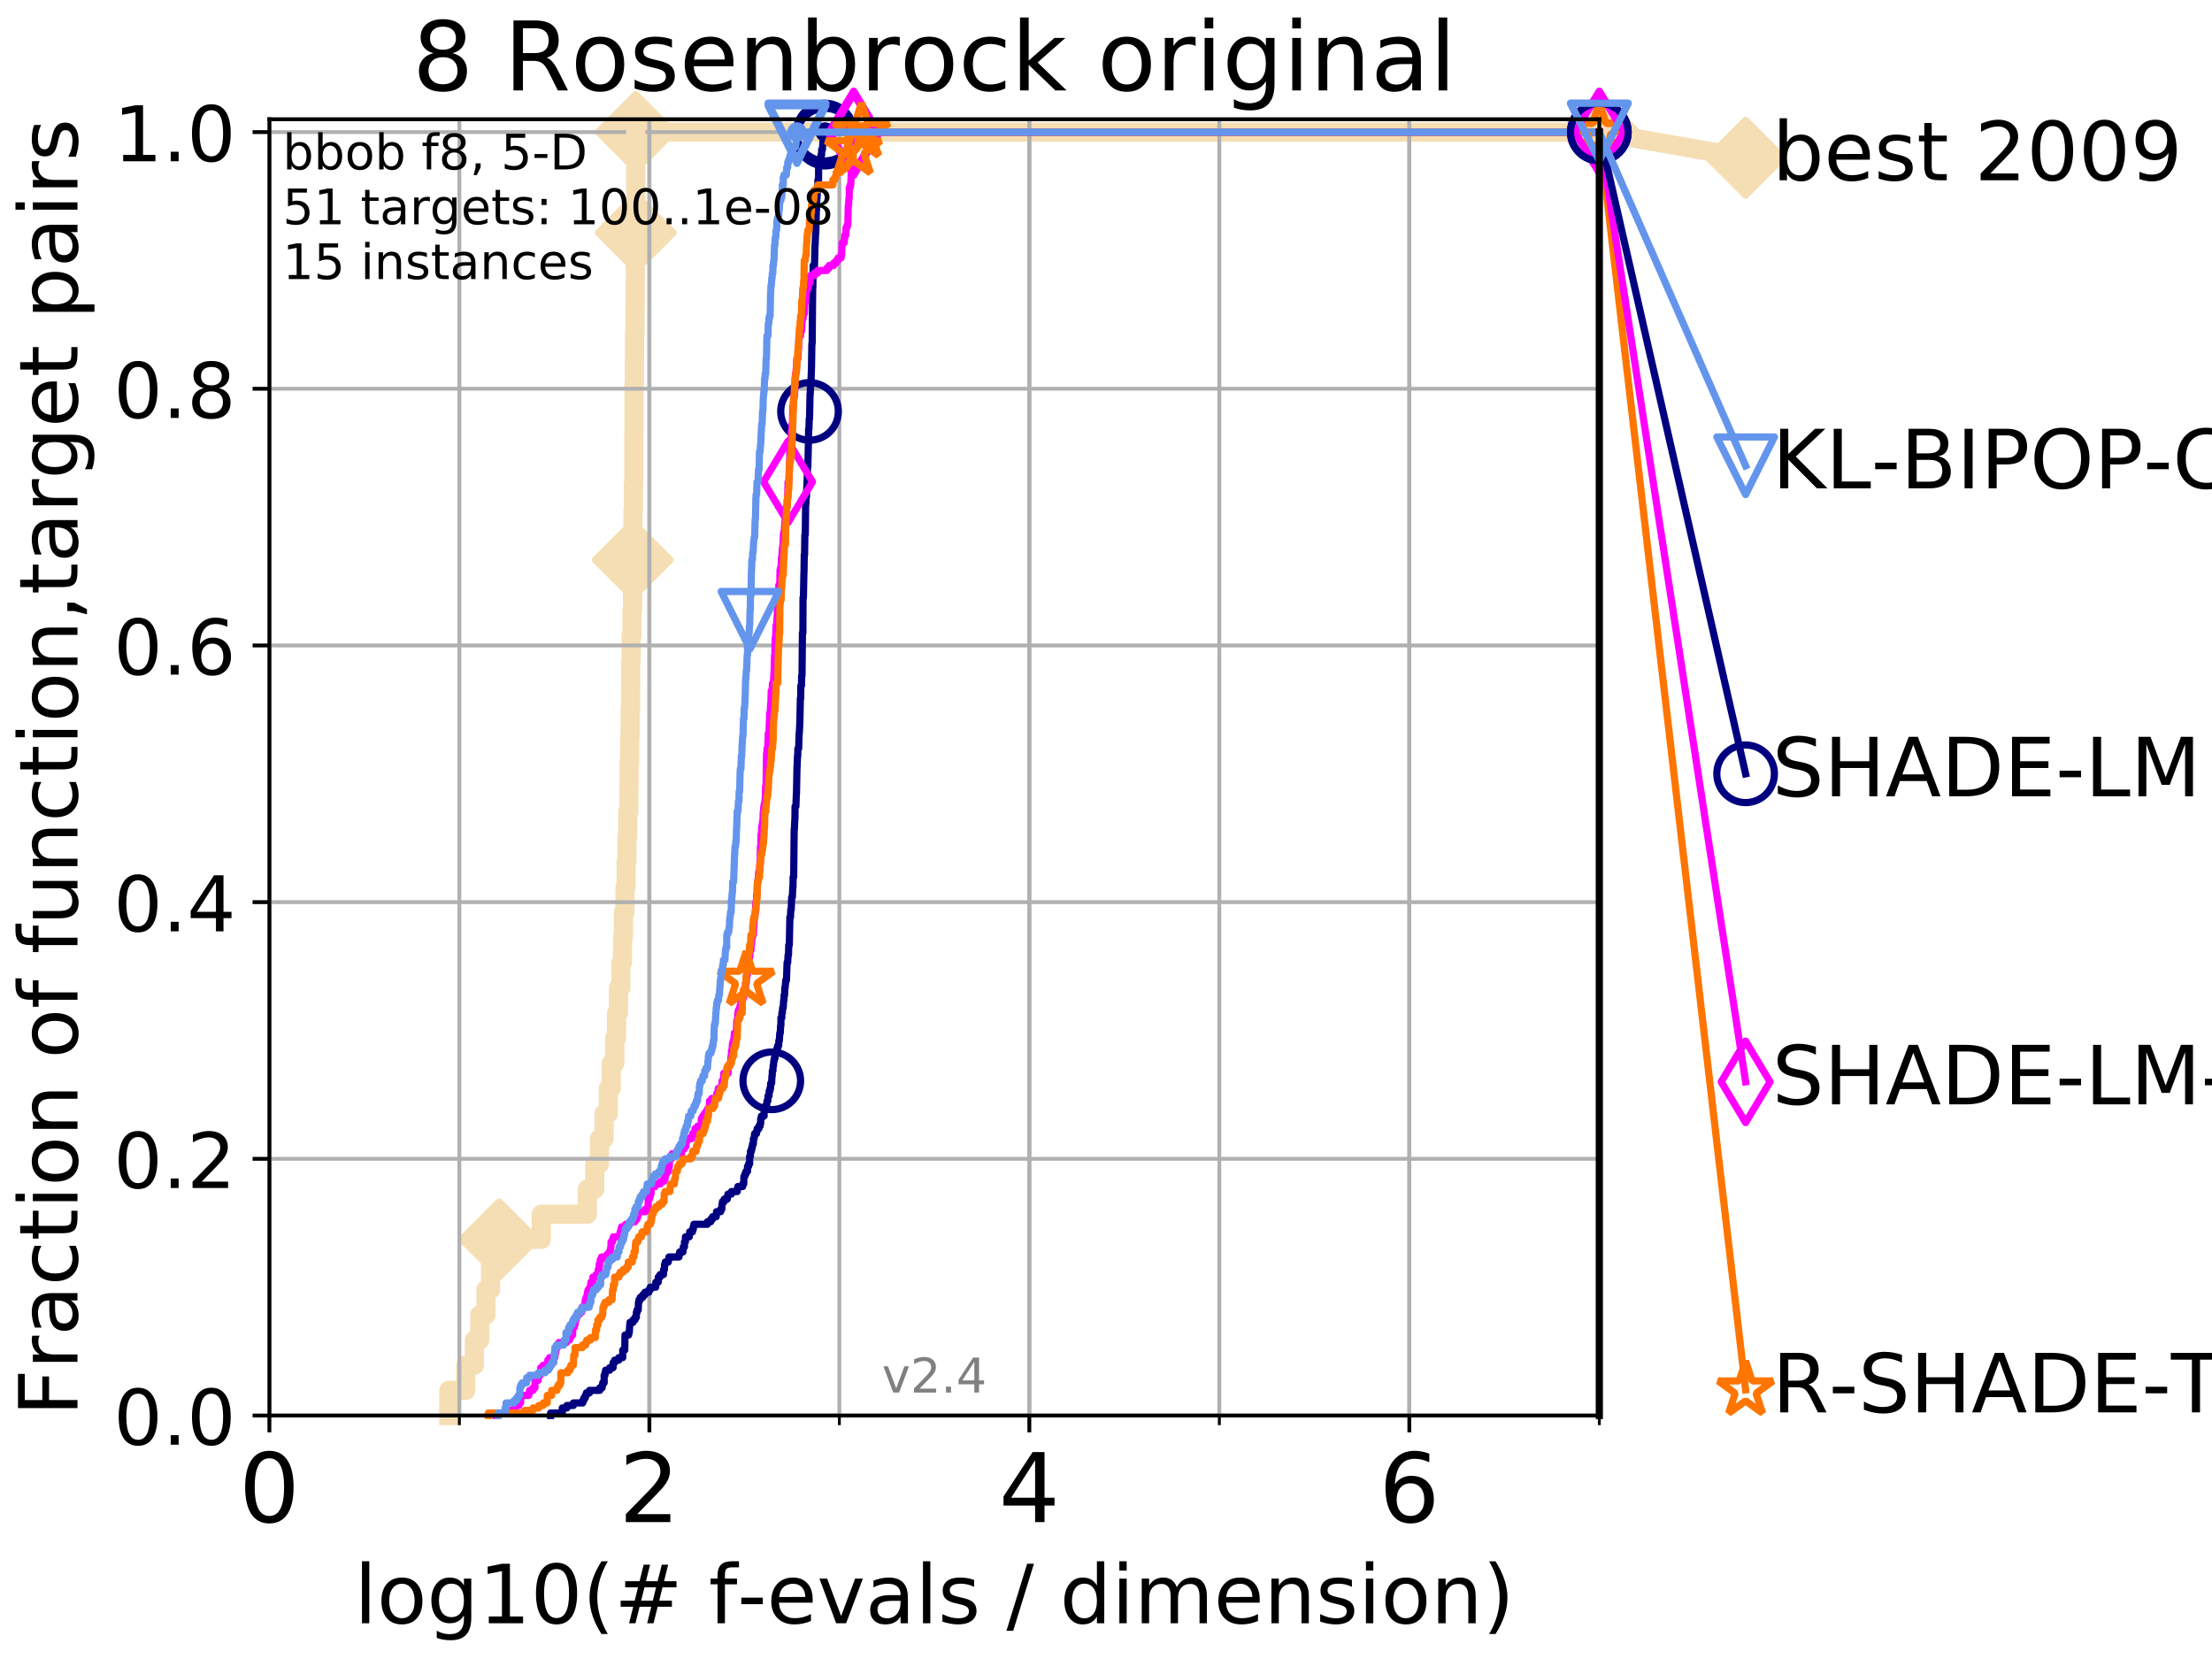 <?xml version="1.0" encoding="utf-8" standalone="no"?>
<!DOCTYPE svg PUBLIC "-//W3C//DTD SVG 1.1//EN"
  "http://www.w3.org/Graphics/SVG/1.1/DTD/svg11.dtd">
<!-- Created with matplotlib (http://matplotlib.org/) -->
<svg height="345.6pt" version="1.1" viewBox="0 0 460.8 345.6" width="460.8pt" xmlns="http://www.w3.org/2000/svg" xmlns:xlink="http://www.w3.org/1999/xlink">
 <defs>
  <style type="text/css">
*{stroke-linecap:butt;stroke-linejoin:round;}
  </style>
 </defs>
 <g id="figure_1">
  <g id="patch_1">
   <path d="M 0 345.6 
L 460.8 345.6 
L 460.8 0 
L 0 0 
z
" style="fill:#ffffff;"/>
  </g>
  <g id="axes_1">
   <g id="patch_2">
    <path d="M 56.12 294.88 
L 333.168 294.88 
L 333.168 24.84 
L 56.12 24.84 
z
" style="fill:#ffffff;"/>
   </g>
   <g id="line2d_1">
    <path d="M 93.501 294.88 
L 93.501 289.638 
L 97.021 289.638 
L 97.021 284.395 
L 98.832 284.395 
L 98.832 279.153 
L 99.941 279.153 
L 99.941 273.91 
L 101.234 273.91 
L 101.234 268.668 
L 102.203 268.668 
L 102.203 263.425 
L 103.991 263.425 
L 103.991 258.183 
L 112.771 258.183 
L 112.771 252.94 
L 122.372 252.94 
L 122.372 247.698 
L 123.904 247.698 
L 123.904 242.455 
L 124.875 242.455 
L 124.875 237.213 
L 125.854 237.213 
L 125.854 231.97 
L 126.724 231.97 
L 126.724 226.728 
L 127.335 226.728 
L 127.335 221.485 
L 128.082 221.485 
L 128.082 216.243 
L 128.444 216.243 
L 128.444 211 
L 128.849 211 
L 128.849 205.758 
L 129.341 205.758 
L 129.341 200.515 
L 129.678 200.515 
L 129.678 195.273 
L 129.867 195.273 
L 129.867 190.03 
L 130.194 190.03 
L 130.194 184.788 
L 130.423 184.788 
L 130.423 179.546 
L 130.605 179.546 
L 130.605 174.303 
L 130.784 174.303 
L 130.784 169.061 
L 131.006 169.061 
L 131.006 163.818 
L 131.05 163.818 
L 131.05 158.576 
L 131.181 158.576 
L 131.181 153.333 
L 131.268 153.333 
L 131.268 148.091 
L 131.355 148.091 
L 131.355 142.848 
L 131.398 142.848 
L 131.398 137.606 
L 131.484 137.606 
L 131.484 132.363 
L 131.655 132.363 
L 131.655 127.121 
L 131.781 127.121 
L 131.781 121.878 
L 131.823 121.878 
L 131.823 116.636 
L 131.865 116.636 
L 131.865 106.151 
L 131.949 106.151 
L 131.949 100.908 
L 132.032 100.908 
L 132.032 90.423 
L 132.074 90.423 
L 132.074 79.938 
L 132.156 79.938 
L 132.156 74.696 
L 132.198 74.696 
L 132.198 69.453 
L 132.28 69.453 
L 132.28 64.211 
L 132.321 64.211 
L 132.321 58.969 
L 132.361 58.969 
L 132.361 53.726 
L 132.402 53.726 
L 132.402 48.484 
L 132.443 48.484 
L 132.443 27.514 
L 333.168 27.514 
" style="fill:none;stroke:#f5deb3;stroke-linecap:square;stroke-width:4;"/>
   </g>
   <g id="line2d_2">
    <defs>
     <path d="M -0 7.778 
L 7.778 0 
L 0 -7.778 
L -7.778 -0 
z
" id="m1b9270640b" style="stroke:#f5deb3;stroke-linejoin:miter;stroke-width:1.5;"/>
    </defs>
    <g>
     <use style="fill:#f5deb3;stroke:#f5deb3;stroke-linejoin:miter;stroke-width:1.5;" x="103.991" xlink:href="#m1b9270640b" y="258.183"/>
     <use style="fill:#f5deb3;stroke:#f5deb3;stroke-linejoin:miter;stroke-width:1.5;" x="131.823" xlink:href="#m1b9270640b" y="116.636"/>
     <use style="fill:#f5deb3;stroke:#f5deb3;stroke-linejoin:miter;stroke-width:1.5;" x="132.443" xlink:href="#m1b9270640b" y="48.484"/>
     <use style="fill:#f5deb3;stroke:#f5deb3;stroke-linejoin:miter;stroke-width:1.5;" x="132.443" xlink:href="#m1b9270640b" y="27.514"/>
     <use style="fill:#f5deb3;stroke:#f5deb3;stroke-linejoin:miter;stroke-width:1.5;" x="333.168" xlink:href="#m1b9270640b" y="27.514"/>
    </g>
   </g>
   <g id="line2d_3">
    <path style="fill:none;stroke:#f5deb3;stroke-linecap:square;stroke-width:4;"/>
    <g/>
   </g>
   <g id="line2d_4">
    <path d="M 333.168 27.514 
L 363.643 32.861 
" style="fill:none;stroke:#f5deb3;stroke-linecap:square;stroke-width:4;"/>
    <g>
     <use style="fill:#f5deb3;stroke:#f5deb3;stroke-linejoin:miter;stroke-width:1.5;" x="333.168" xlink:href="#m1b9270640b" y="27.514"/>
     <use style="fill:#f5deb3;stroke:#f5deb3;stroke-linejoin:miter;stroke-width:1.5;" x="363.643" xlink:href="#m1b9270640b" y="32.861"/>
    </g>
   </g>
   <g id="matplotlib.axis_1">
    <g id="xtick_1">
     <g id="line2d_5">
      <path clip-path="url(#pb51ff0c7ff)" d="M 56.12 294.88 
L 56.12 24.84 
" style="fill:none;stroke:#b0b0b0;stroke-linecap:square;stroke-width:0.8;"/>
     </g>
     <g id="line2d_6">
      <defs>
       <path d="M 0 0 
L 0 3.5 
" id="mb7fcee86b0" style="stroke:#000000;stroke-width:0.8;"/>
      </defs>
      <g>
       <use style="stroke:#000000;stroke-width:0.8;" x="56.12" xlink:href="#mb7fcee86b0" y="294.88"/>
      </g>
     </g>
     <g id="text_1">
      <!-- 0 -->
      <defs>
       <path d="M 31.781 66.406 
Q 24.172 66.406 20.328 58.906 
Q 16.5 51.422 16.5 36.375 
Q 16.5 21.391 20.328 13.891 
Q 24.172 6.391 31.781 6.391 
Q 39.453 6.391 43.281 13.891 
Q 47.125 21.391 47.125 36.375 
Q 47.125 51.422 43.281 58.906 
Q 39.453 66.406 31.781 66.406 
z
M 31.781 74.219 
Q 44.047 74.219 50.516 64.516 
Q 56.984 54.828 56.984 36.375 
Q 56.984 17.969 50.516 8.266 
Q 44.047 -1.422 31.781 -1.422 
Q 19.531 -1.422 13.062 8.266 
Q 6.594 17.969 6.594 36.375 
Q 6.594 54.828 13.062 64.516 
Q 19.531 74.219 31.781 74.219 
z
" id="DejaVuSans-30"/>
      </defs>
      <g transform="translate(49.758 317.077)scale(0.2 -0.2)">
       <use xlink:href="#DejaVuSans-30"/>
      </g>
     </g>
    </g>
    <g id="xtick_2">
     <g id="line2d_7">
      <path clip-path="url(#pb51ff0c7ff)" d="M 135.277 294.88 
L 135.277 24.84 
" style="fill:none;stroke:#b0b0b0;stroke-linecap:square;stroke-width:0.8;"/>
     </g>
     <g id="line2d_8">
      <g>
       <use style="stroke:#000000;stroke-width:0.8;" x="135.277" xlink:href="#mb7fcee86b0" y="294.88"/>
      </g>
     </g>
     <g id="text_2">
      <!-- 2 -->
      <defs>
       <path d="M 19.188 8.297 
L 53.609 8.297 
L 53.609 0 
L 7.328 0 
L 7.328 8.297 
Q 12.938 14.109 22.625 23.891 
Q 32.328 33.688 34.812 36.531 
Q 39.547 41.844 41.422 45.531 
Q 43.312 49.219 43.312 52.781 
Q 43.312 58.594 39.234 62.25 
Q 35.156 65.922 28.609 65.922 
Q 23.969 65.922 18.812 64.312 
Q 13.672 62.703 7.812 59.422 
L 7.812 69.391 
Q 13.766 71.781 18.938 73 
Q 24.125 74.219 28.422 74.219 
Q 39.75 74.219 46.484 68.547 
Q 53.219 62.891 53.219 53.422 
Q 53.219 48.922 51.531 44.891 
Q 49.859 40.875 45.406 35.406 
Q 44.188 33.984 37.641 27.219 
Q 31.109 20.453 19.188 8.297 
z
" id="DejaVuSans-32"/>
      </defs>
      <g transform="translate(128.914 317.077)scale(0.2 -0.2)">
       <use xlink:href="#DejaVuSans-32"/>
      </g>
     </g>
    </g>
    <g id="xtick_3">
     <g id="line2d_9">
      <path clip-path="url(#pb51ff0c7ff)" d="M 214.433 294.88 
L 214.433 24.84 
" style="fill:none;stroke:#b0b0b0;stroke-linecap:square;stroke-width:0.8;"/>
     </g>
     <g id="line2d_10">
      <g>
       <use style="stroke:#000000;stroke-width:0.8;" x="214.433" xlink:href="#mb7fcee86b0" y="294.88"/>
      </g>
     </g>
     <g id="text_3">
      <!-- 4 -->
      <defs>
       <path d="M 37.797 64.312 
L 12.891 25.391 
L 37.797 25.391 
z
M 35.203 72.906 
L 47.609 72.906 
L 47.609 25.391 
L 58.016 25.391 
L 58.016 17.188 
L 47.609 17.188 
L 47.609 0 
L 37.797 0 
L 37.797 17.188 
L 4.891 17.188 
L 4.891 26.703 
z
" id="DejaVuSans-34"/>
      </defs>
      <g transform="translate(208.071 317.077)scale(0.2 -0.2)">
       <use xlink:href="#DejaVuSans-34"/>
      </g>
     </g>
    </g>
    <g id="xtick_4">
     <g id="line2d_11">
      <path clip-path="url(#pb51ff0c7ff)" d="M 293.59 294.88 
L 293.59 24.84 
" style="fill:none;stroke:#b0b0b0;stroke-linecap:square;stroke-width:0.8;"/>
     </g>
     <g id="line2d_12">
      <g>
       <use style="stroke:#000000;stroke-width:0.8;" x="293.59" xlink:href="#mb7fcee86b0" y="294.88"/>
      </g>
     </g>
     <g id="text_4">
      <!-- 6 -->
      <defs>
       <path d="M 33.016 40.375 
Q 26.375 40.375 22.484 35.828 
Q 18.609 31.297 18.609 23.391 
Q 18.609 15.531 22.484 10.953 
Q 26.375 6.391 33.016 6.391 
Q 39.656 6.391 43.531 10.953 
Q 47.406 15.531 47.406 23.391 
Q 47.406 31.297 43.531 35.828 
Q 39.656 40.375 33.016 40.375 
z
M 52.594 71.297 
L 52.594 62.312 
Q 48.875 64.062 45.094 64.984 
Q 41.312 65.922 37.594 65.922 
Q 27.828 65.922 22.672 59.328 
Q 17.531 52.734 16.797 39.406 
Q 19.672 43.656 24.016 45.922 
Q 28.375 48.188 33.594 48.188 
Q 44.578 48.188 50.953 41.516 
Q 57.328 34.859 57.328 23.391 
Q 57.328 12.156 50.688 5.359 
Q 44.047 -1.422 33.016 -1.422 
Q 20.359 -1.422 13.672 8.266 
Q 6.984 17.969 6.984 36.375 
Q 6.984 53.656 15.188 63.938 
Q 23.391 74.219 37.203 74.219 
Q 40.922 74.219 44.703 73.484 
Q 48.484 72.75 52.594 71.297 
z
" id="DejaVuSans-36"/>
      </defs>
      <g transform="translate(287.227 317.077)scale(0.2 -0.2)">
       <use xlink:href="#DejaVuSans-36"/>
      </g>
     </g>
    </g>
    <g id="xtick_5">
     <g id="line2d_13">
      <path clip-path="url(#pb51ff0c7ff)" d="M 56.12 294.88 
L 56.12 24.84 
" style="fill:none;stroke:#b0b0b0;stroke-linecap:square;stroke-width:0.8;"/>
     </g>
     <g id="line2d_14">
      <defs>
       <path d="M 0 0 
L 0 2 
" id="m0df5ad7197" style="stroke:#000000;stroke-width:0.6;"/>
      </defs>
      <g>
       <use style="stroke:#000000;stroke-width:0.6;" x="56.12" xlink:href="#m0df5ad7197" y="294.88"/>
      </g>
     </g>
    </g>
    <g id="xtick_6">
     <g id="line2d_15">
      <path clip-path="url(#pb51ff0c7ff)" d="M 95.698 294.88 
L 95.698 24.84 
" style="fill:none;stroke:#b0b0b0;stroke-linecap:square;stroke-width:0.8;"/>
     </g>
     <g id="line2d_16">
      <g>
       <use style="stroke:#000000;stroke-width:0.6;" x="95.698" xlink:href="#m0df5ad7197" y="294.88"/>
      </g>
     </g>
    </g>
    <g id="xtick_7">
     <g id="line2d_17">
      <path clip-path="url(#pb51ff0c7ff)" d="M 135.277 294.88 
L 135.277 24.84 
" style="fill:none;stroke:#b0b0b0;stroke-linecap:square;stroke-width:0.8;"/>
     </g>
     <g id="line2d_18">
      <g>
       <use style="stroke:#000000;stroke-width:0.6;" x="135.277" xlink:href="#m0df5ad7197" y="294.88"/>
      </g>
     </g>
    </g>
    <g id="xtick_8">
     <g id="line2d_19">
      <path clip-path="url(#pb51ff0c7ff)" d="M 174.855 294.88 
L 174.855 24.84 
" style="fill:none;stroke:#b0b0b0;stroke-linecap:square;stroke-width:0.8;"/>
     </g>
     <g id="line2d_20">
      <g>
       <use style="stroke:#000000;stroke-width:0.6;" x="174.855" xlink:href="#m0df5ad7197" y="294.88"/>
      </g>
     </g>
    </g>
    <g id="xtick_9">
     <g id="line2d_21">
      <path clip-path="url(#pb51ff0c7ff)" d="M 214.433 294.88 
L 214.433 24.84 
" style="fill:none;stroke:#b0b0b0;stroke-linecap:square;stroke-width:0.8;"/>
     </g>
     <g id="line2d_22">
      <g>
       <use style="stroke:#000000;stroke-width:0.6;" x="214.433" xlink:href="#m0df5ad7197" y="294.88"/>
      </g>
     </g>
    </g>
    <g id="xtick_10">
     <g id="line2d_23">
      <path clip-path="url(#pb51ff0c7ff)" d="M 254.011 294.88 
L 254.011 24.84 
" style="fill:none;stroke:#b0b0b0;stroke-linecap:square;stroke-width:0.8;"/>
     </g>
     <g id="line2d_24">
      <g>
       <use style="stroke:#000000;stroke-width:0.6;" x="254.011" xlink:href="#m0df5ad7197" y="294.88"/>
      </g>
     </g>
    </g>
    <g id="xtick_11">
     <g id="line2d_25">
      <path clip-path="url(#pb51ff0c7ff)" d="M 293.59 294.88 
L 293.59 24.84 
" style="fill:none;stroke:#b0b0b0;stroke-linecap:square;stroke-width:0.8;"/>
     </g>
     <g id="line2d_26">
      <g>
       <use style="stroke:#000000;stroke-width:0.6;" x="293.59" xlink:href="#m0df5ad7197" y="294.88"/>
      </g>
     </g>
    </g>
    <g id="xtick_12">
     <g id="line2d_27">
      <path clip-path="url(#pb51ff0c7ff)" d="M 333.168 294.88 
L 333.168 24.84 
" style="fill:none;stroke:#b0b0b0;stroke-linecap:square;stroke-width:0.8;"/>
     </g>
     <g id="line2d_28">
      <g>
       <use style="stroke:#000000;stroke-width:0.6;" x="333.168" xlink:href="#m0df5ad7197" y="294.88"/>
      </g>
     </g>
    </g>
    <g id="text_5">
     <!-- log10(# f-evals / dimension) -->
     <defs>
      <path d="M 9.422 75.984 
L 18.406 75.984 
L 18.406 0 
L 9.422 0 
z
" id="DejaVuSans-6c"/>
      <path d="M 30.609 48.391 
Q 23.391 48.391 19.188 42.75 
Q 14.984 37.109 14.984 27.297 
Q 14.984 17.484 19.156 11.844 
Q 23.344 6.203 30.609 6.203 
Q 37.797 6.203 41.984 11.859 
Q 46.188 17.531 46.188 27.297 
Q 46.188 37.016 41.984 42.703 
Q 37.797 48.391 30.609 48.391 
z
M 30.609 56 
Q 42.328 56 49.016 48.375 
Q 55.719 40.766 55.719 27.297 
Q 55.719 13.875 49.016 6.219 
Q 42.328 -1.422 30.609 -1.422 
Q 18.844 -1.422 12.172 6.219 
Q 5.516 13.875 5.516 27.297 
Q 5.516 40.766 12.172 48.375 
Q 18.844 56 30.609 56 
z
" id="DejaVuSans-6f"/>
      <path d="M 45.406 27.984 
Q 45.406 37.75 41.375 43.109 
Q 37.359 48.484 30.078 48.484 
Q 22.859 48.484 18.828 43.109 
Q 14.797 37.75 14.797 27.984 
Q 14.797 18.266 18.828 12.891 
Q 22.859 7.516 30.078 7.516 
Q 37.359 7.516 41.375 12.891 
Q 45.406 18.266 45.406 27.984 
z
M 54.391 6.781 
Q 54.391 -7.172 48.188 -13.984 
Q 42 -20.797 29.203 -20.797 
Q 24.469 -20.797 20.266 -20.094 
Q 16.062 -19.391 12.109 -17.922 
L 12.109 -9.188 
Q 16.062 -11.328 19.922 -12.344 
Q 23.781 -13.375 27.781 -13.375 
Q 36.625 -13.375 41.016 -8.766 
Q 45.406 -4.156 45.406 5.172 
L 45.406 9.625 
Q 42.625 4.781 38.281 2.391 
Q 33.938 0 27.875 0 
Q 17.828 0 11.672 7.656 
Q 5.516 15.328 5.516 27.984 
Q 5.516 40.672 11.672 48.328 
Q 17.828 56 27.875 56 
Q 33.938 56 38.281 53.609 
Q 42.625 51.219 45.406 46.391 
L 45.406 54.688 
L 54.391 54.688 
z
" id="DejaVuSans-67"/>
      <path d="M 12.406 8.297 
L 28.516 8.297 
L 28.516 63.922 
L 10.984 60.406 
L 10.984 69.391 
L 28.422 72.906 
L 38.281 72.906 
L 38.281 8.297 
L 54.391 8.297 
L 54.391 0 
L 12.406 0 
z
" id="DejaVuSans-31"/>
      <path d="M 31 75.875 
Q 24.469 64.656 21.281 53.656 
Q 18.109 42.672 18.109 31.391 
Q 18.109 20.125 21.312 9.062 
Q 24.516 -2 31 -13.188 
L 23.188 -13.188 
Q 15.875 -1.703 12.234 9.375 
Q 8.594 20.453 8.594 31.391 
Q 8.594 42.281 12.203 53.312 
Q 15.828 64.359 23.188 75.875 
z
" id="DejaVuSans-28"/>
      <path d="M 51.125 44 
L 36.922 44 
L 32.812 27.688 
L 47.125 27.688 
z
M 43.797 71.781 
L 38.719 51.516 
L 52.984 51.516 
L 58.109 71.781 
L 65.922 71.781 
L 60.891 51.516 
L 76.125 51.516 
L 76.125 44 
L 58.984 44 
L 54.984 27.688 
L 70.516 27.688 
L 70.516 20.219 
L 53.078 20.219 
L 48 0 
L 40.188 0 
L 45.219 20.219 
L 30.906 20.219 
L 25.875 0 
L 18.016 0 
L 23.094 20.219 
L 7.719 20.219 
L 7.719 27.688 
L 24.906 27.688 
L 29 44 
L 13.281 44 
L 13.281 51.516 
L 30.906 51.516 
L 35.891 71.781 
z
" id="DejaVuSans-23"/>
      <path id="DejaVuSans-20"/>
      <path d="M 37.109 75.984 
L 37.109 68.5 
L 28.516 68.5 
Q 23.688 68.5 21.797 66.547 
Q 19.922 64.594 19.922 59.516 
L 19.922 54.688 
L 34.719 54.688 
L 34.719 47.703 
L 19.922 47.703 
L 19.922 0 
L 10.891 0 
L 10.891 47.703 
L 2.297 47.703 
L 2.297 54.688 
L 10.891 54.688 
L 10.891 58.5 
Q 10.891 67.625 15.141 71.797 
Q 19.391 75.984 28.609 75.984 
z
" id="DejaVuSans-66"/>
      <path d="M 4.891 31.391 
L 31.203 31.391 
L 31.203 23.391 
L 4.891 23.391 
z
" id="DejaVuSans-2d"/>
      <path d="M 56.203 29.594 
L 56.203 25.203 
L 14.891 25.203 
Q 15.484 15.922 20.484 11.062 
Q 25.484 6.203 34.422 6.203 
Q 39.594 6.203 44.453 7.469 
Q 49.312 8.734 54.109 11.281 
L 54.109 2.781 
Q 49.266 0.734 44.188 -0.344 
Q 39.109 -1.422 33.891 -1.422 
Q 20.797 -1.422 13.156 6.188 
Q 5.516 13.812 5.516 26.812 
Q 5.516 40.234 12.766 48.109 
Q 20.016 56 32.328 56 
Q 43.359 56 49.781 48.891 
Q 56.203 41.797 56.203 29.594 
z
M 47.219 32.234 
Q 47.125 39.594 43.094 43.984 
Q 39.062 48.391 32.422 48.391 
Q 24.906 48.391 20.391 44.141 
Q 15.875 39.891 15.188 32.172 
z
" id="DejaVuSans-65"/>
      <path d="M 2.984 54.688 
L 12.5 54.688 
L 29.594 8.797 
L 46.688 54.688 
L 56.203 54.688 
L 35.688 0 
L 23.484 0 
z
" id="DejaVuSans-76"/>
      <path d="M 34.281 27.484 
Q 23.391 27.484 19.188 25 
Q 14.984 22.516 14.984 16.5 
Q 14.984 11.719 18.141 8.906 
Q 21.297 6.109 26.703 6.109 
Q 34.188 6.109 38.703 11.406 
Q 43.219 16.703 43.219 25.484 
L 43.219 27.484 
z
M 52.203 31.203 
L 52.203 0 
L 43.219 0 
L 43.219 8.297 
Q 40.141 3.328 35.547 0.953 
Q 30.953 -1.422 24.312 -1.422 
Q 15.922 -1.422 10.953 3.297 
Q 6 8.016 6 15.922 
Q 6 25.141 12.172 29.828 
Q 18.359 34.516 30.609 34.516 
L 43.219 34.516 
L 43.219 35.406 
Q 43.219 41.609 39.141 45 
Q 35.062 48.391 27.688 48.391 
Q 23 48.391 18.547 47.266 
Q 14.109 46.141 10.016 43.891 
L 10.016 52.203 
Q 14.938 54.109 19.578 55.047 
Q 24.219 56 28.609 56 
Q 40.484 56 46.344 49.844 
Q 52.203 43.703 52.203 31.203 
z
" id="DejaVuSans-61"/>
      <path d="M 44.281 53.078 
L 44.281 44.578 
Q 40.484 46.531 36.375 47.5 
Q 32.281 48.484 27.875 48.484 
Q 21.188 48.484 17.844 46.438 
Q 14.5 44.391 14.5 40.281 
Q 14.5 37.156 16.891 35.375 
Q 19.281 33.594 26.516 31.984 
L 29.594 31.297 
Q 39.156 29.25 43.188 25.516 
Q 47.219 21.781 47.219 15.094 
Q 47.219 7.469 41.188 3.016 
Q 35.156 -1.422 24.609 -1.422 
Q 20.219 -1.422 15.453 -0.562 
Q 10.688 0.297 5.422 2 
L 5.422 11.281 
Q 10.406 8.688 15.234 7.391 
Q 20.062 6.109 24.812 6.109 
Q 31.156 6.109 34.562 8.281 
Q 37.984 10.453 37.984 14.406 
Q 37.984 18.062 35.516 20.016 
Q 33.062 21.969 24.703 23.781 
L 21.578 24.516 
Q 13.234 26.266 9.516 29.906 
Q 5.812 33.547 5.812 39.891 
Q 5.812 47.609 11.281 51.797 
Q 16.75 56 26.812 56 
Q 31.781 56 36.172 55.266 
Q 40.578 54.547 44.281 53.078 
z
" id="DejaVuSans-73"/>
      <path d="M 25.391 72.906 
L 33.688 72.906 
L 8.297 -9.281 
L 0 -9.281 
z
" id="DejaVuSans-2f"/>
      <path d="M 45.406 46.391 
L 45.406 75.984 
L 54.391 75.984 
L 54.391 0 
L 45.406 0 
L 45.406 8.203 
Q 42.578 3.328 38.25 0.953 
Q 33.938 -1.422 27.875 -1.422 
Q 17.969 -1.422 11.734 6.484 
Q 5.516 14.406 5.516 27.297 
Q 5.516 40.188 11.734 48.094 
Q 17.969 56 27.875 56 
Q 33.938 56 38.25 53.625 
Q 42.578 51.266 45.406 46.391 
z
M 14.797 27.297 
Q 14.797 17.391 18.875 11.75 
Q 22.953 6.109 30.078 6.109 
Q 37.203 6.109 41.297 11.75 
Q 45.406 17.391 45.406 27.297 
Q 45.406 37.203 41.297 42.844 
Q 37.203 48.484 30.078 48.484 
Q 22.953 48.484 18.875 42.844 
Q 14.797 37.203 14.797 27.297 
z
" id="DejaVuSans-64"/>
      <path d="M 9.422 54.688 
L 18.406 54.688 
L 18.406 0 
L 9.422 0 
z
M 9.422 75.984 
L 18.406 75.984 
L 18.406 64.594 
L 9.422 64.594 
z
" id="DejaVuSans-69"/>
      <path d="M 52 44.188 
Q 55.375 50.25 60.062 53.125 
Q 64.75 56 71.094 56 
Q 79.641 56 84.281 50.016 
Q 88.922 44.047 88.922 33.016 
L 88.922 0 
L 79.891 0 
L 79.891 32.719 
Q 79.891 40.578 77.094 44.375 
Q 74.312 48.188 68.609 48.188 
Q 61.625 48.188 57.562 43.547 
Q 53.516 38.922 53.516 30.906 
L 53.516 0 
L 44.484 0 
L 44.484 32.719 
Q 44.484 40.625 41.703 44.406 
Q 38.922 48.188 33.109 48.188 
Q 26.219 48.188 22.156 43.531 
Q 18.109 38.875 18.109 30.906 
L 18.109 0 
L 9.078 0 
L 9.078 54.688 
L 18.109 54.688 
L 18.109 46.188 
Q 21.188 51.219 25.484 53.609 
Q 29.781 56 35.688 56 
Q 41.656 56 45.828 52.969 
Q 50 49.953 52 44.188 
z
" id="DejaVuSans-6d"/>
      <path d="M 54.891 33.016 
L 54.891 0 
L 45.906 0 
L 45.906 32.719 
Q 45.906 40.484 42.875 44.328 
Q 39.844 48.188 33.797 48.188 
Q 26.516 48.188 22.312 43.547 
Q 18.109 38.922 18.109 30.906 
L 18.109 0 
L 9.078 0 
L 9.078 54.688 
L 18.109 54.688 
L 18.109 46.188 
Q 21.344 51.125 25.703 53.562 
Q 30.078 56 35.797 56 
Q 45.219 56 50.047 50.172 
Q 54.891 44.344 54.891 33.016 
z
" id="DejaVuSans-6e"/>
      <path d="M 8.016 75.875 
L 15.828 75.875 
Q 23.141 64.359 26.781 53.312 
Q 30.422 42.281 30.422 31.391 
Q 30.422 20.453 26.781 9.375 
Q 23.141 -1.703 15.828 -13.188 
L 8.016 -13.188 
Q 14.5 -2 17.703 9.062 
Q 20.906 20.125 20.906 31.391 
Q 20.906 42.672 17.703 53.656 
Q 14.5 64.656 8.016 75.875 
z
" id="DejaVuSans-29"/>
     </defs>
     <g transform="translate(73.803 338.154)scale(0.17 -0.17)">
      <use xlink:href="#DejaVuSans-6c"/>
      <use x="27.783" xlink:href="#DejaVuSans-6f"/>
      <use x="88.965" xlink:href="#DejaVuSans-67"/>
      <use x="152.441" xlink:href="#DejaVuSans-31"/>
      <use x="216.064" xlink:href="#DejaVuSans-30"/>
      <use x="279.688" xlink:href="#DejaVuSans-28"/>
      <use x="318.701" xlink:href="#DejaVuSans-23"/>
      <use x="402.49" xlink:href="#DejaVuSans-20"/>
      <use x="434.277" xlink:href="#DejaVuSans-66"/>
      <use x="469.404" xlink:href="#DejaVuSans-2d"/>
      <use x="505.488" xlink:href="#DejaVuSans-65"/>
      <use x="567.012" xlink:href="#DejaVuSans-76"/>
      <use x="626.191" xlink:href="#DejaVuSans-61"/>
      <use x="687.471" xlink:href="#DejaVuSans-6c"/>
      <use x="715.254" xlink:href="#DejaVuSans-73"/>
      <use x="767.354" xlink:href="#DejaVuSans-20"/>
      <use x="799.141" xlink:href="#DejaVuSans-2f"/>
      <use x="832.832" xlink:href="#DejaVuSans-20"/>
      <use x="864.619" xlink:href="#DejaVuSans-64"/>
      <use x="928.096" xlink:href="#DejaVuSans-69"/>
      <use x="955.879" xlink:href="#DejaVuSans-6d"/>
      <use x="1053.291" xlink:href="#DejaVuSans-65"/>
      <use x="1114.814" xlink:href="#DejaVuSans-6e"/>
      <use x="1178.193" xlink:href="#DejaVuSans-73"/>
      <use x="1230.293" xlink:href="#DejaVuSans-69"/>
      <use x="1258.076" xlink:href="#DejaVuSans-6f"/>
      <use x="1319.258" xlink:href="#DejaVuSans-6e"/>
      <use x="1382.637" xlink:href="#DejaVuSans-29"/>
     </g>
    </g>
   </g>
   <g id="matplotlib.axis_2">
    <g id="ytick_1">
     <g id="line2d_29">
      <path clip-path="url(#pb51ff0c7ff)" d="M 56.12 294.88 
L 333.168 294.88 
" style="fill:none;stroke:#b0b0b0;stroke-linecap:square;stroke-width:0.8;"/>
     </g>
     <g id="line2d_30">
      <defs>
       <path d="M 0 0 
L -3.5 0 
" id="md9d4b56b9d" style="stroke:#000000;stroke-width:0.8;"/>
      </defs>
      <g>
       <use style="stroke:#000000;stroke-width:0.8;" x="56.12" xlink:href="#md9d4b56b9d" y="294.88"/>
      </g>
     </g>
     <g id="text_6">
      <!-- 0.0 -->
      <defs>
       <path d="M 10.688 12.406 
L 21 12.406 
L 21 0 
L 10.688 0 
z
" id="DejaVuSans-2e"/>
      </defs>
      <g transform="translate(23.675 300.959)scale(0.16 -0.16)">
       <use xlink:href="#DejaVuSans-30"/>
       <use x="63.623" xlink:href="#DejaVuSans-2e"/>
       <use x="95.41" xlink:href="#DejaVuSans-30"/>
      </g>
     </g>
    </g>
    <g id="ytick_2">
     <g id="line2d_31">
      <path clip-path="url(#pb51ff0c7ff)" d="M 56.12 241.407 
L 333.168 241.407 
" style="fill:none;stroke:#b0b0b0;stroke-linecap:square;stroke-width:0.8;"/>
     </g>
     <g id="line2d_32">
      <g>
       <use style="stroke:#000000;stroke-width:0.8;" x="56.12" xlink:href="#md9d4b56b9d" y="241.407"/>
      </g>
     </g>
     <g id="text_7">
      <!-- 0.2 -->
      <g transform="translate(23.675 247.485)scale(0.16 -0.16)">
       <use xlink:href="#DejaVuSans-30"/>
       <use x="63.623" xlink:href="#DejaVuSans-2e"/>
       <use x="95.41" xlink:href="#DejaVuSans-32"/>
      </g>
     </g>
    </g>
    <g id="ytick_3">
     <g id="line2d_33">
      <path clip-path="url(#pb51ff0c7ff)" d="M 56.12 187.933 
L 333.168 187.933 
" style="fill:none;stroke:#b0b0b0;stroke-linecap:square;stroke-width:0.8;"/>
     </g>
     <g id="line2d_34">
      <g>
       <use style="stroke:#000000;stroke-width:0.8;" x="56.12" xlink:href="#md9d4b56b9d" y="187.933"/>
      </g>
     </g>
     <g id="text_8">
      <!-- 0.4 -->
      <g transform="translate(23.675 194.012)scale(0.16 -0.16)">
       <use xlink:href="#DejaVuSans-30"/>
       <use x="63.623" xlink:href="#DejaVuSans-2e"/>
       <use x="95.41" xlink:href="#DejaVuSans-34"/>
      </g>
     </g>
    </g>
    <g id="ytick_4">
     <g id="line2d_35">
      <path clip-path="url(#pb51ff0c7ff)" d="M 56.12 134.46 
L 333.168 134.46 
" style="fill:none;stroke:#b0b0b0;stroke-linecap:square;stroke-width:0.8;"/>
     </g>
     <g id="line2d_36">
      <g>
       <use style="stroke:#000000;stroke-width:0.8;" x="56.12" xlink:href="#md9d4b56b9d" y="134.46"/>
      </g>
     </g>
     <g id="text_9">
      <!-- 0.6 -->
      <g transform="translate(23.675 140.539)scale(0.16 -0.16)">
       <use xlink:href="#DejaVuSans-30"/>
       <use x="63.623" xlink:href="#DejaVuSans-2e"/>
       <use x="95.41" xlink:href="#DejaVuSans-36"/>
      </g>
     </g>
    </g>
    <g id="ytick_5">
     <g id="line2d_37">
      <path clip-path="url(#pb51ff0c7ff)" d="M 56.12 80.987 
L 333.168 80.987 
" style="fill:none;stroke:#b0b0b0;stroke-linecap:square;stroke-width:0.8;"/>
     </g>
     <g id="line2d_38">
      <g>
       <use style="stroke:#000000;stroke-width:0.8;" x="56.12" xlink:href="#md9d4b56b9d" y="80.987"/>
      </g>
     </g>
     <g id="text_10">
      <!-- 0.8 -->
      <defs>
       <path d="M 31.781 34.625 
Q 24.75 34.625 20.719 30.859 
Q 16.703 27.094 16.703 20.516 
Q 16.703 13.922 20.719 10.156 
Q 24.75 6.391 31.781 6.391 
Q 38.812 6.391 42.859 10.172 
Q 46.922 13.969 46.922 20.516 
Q 46.922 27.094 42.891 30.859 
Q 38.875 34.625 31.781 34.625 
z
M 21.922 38.812 
Q 15.578 40.375 12.031 44.719 
Q 8.5 49.078 8.5 55.328 
Q 8.5 64.062 14.719 69.141 
Q 20.953 74.219 31.781 74.219 
Q 42.672 74.219 48.875 69.141 
Q 55.078 64.062 55.078 55.328 
Q 55.078 49.078 51.531 44.719 
Q 48 40.375 41.703 38.812 
Q 48.828 37.156 52.797 32.312 
Q 56.781 27.484 56.781 20.516 
Q 56.781 9.906 50.312 4.234 
Q 43.844 -1.422 31.781 -1.422 
Q 19.734 -1.422 13.25 4.234 
Q 6.781 9.906 6.781 20.516 
Q 6.781 27.484 10.781 32.312 
Q 14.797 37.156 21.922 38.812 
z
M 18.312 54.391 
Q 18.312 48.734 21.844 45.562 
Q 25.391 42.391 31.781 42.391 
Q 38.141 42.391 41.719 45.562 
Q 45.312 48.734 45.312 54.391 
Q 45.312 60.062 41.719 63.234 
Q 38.141 66.406 31.781 66.406 
Q 25.391 66.406 21.844 63.234 
Q 18.312 60.062 18.312 54.391 
z
" id="DejaVuSans-38"/>
      </defs>
      <g transform="translate(23.675 87.066)scale(0.16 -0.16)">
       <use xlink:href="#DejaVuSans-30"/>
       <use x="63.623" xlink:href="#DejaVuSans-2e"/>
       <use x="95.41" xlink:href="#DejaVuSans-38"/>
      </g>
     </g>
    </g>
    <g id="ytick_6">
     <g id="line2d_39">
      <path clip-path="url(#pb51ff0c7ff)" d="M 56.12 27.514 
L 333.168 27.514 
" style="fill:none;stroke:#b0b0b0;stroke-linecap:square;stroke-width:0.8;"/>
     </g>
     <g id="line2d_40">
      <g>
       <use style="stroke:#000000;stroke-width:0.8;" x="56.12" xlink:href="#md9d4b56b9d" y="27.514"/>
      </g>
     </g>
     <g id="text_11">
      <!-- 1.0 -->
      <g transform="translate(23.675 33.592)scale(0.16 -0.16)">
       <use xlink:href="#DejaVuSans-31"/>
       <use x="63.623" xlink:href="#DejaVuSans-2e"/>
       <use x="95.41" xlink:href="#DejaVuSans-30"/>
      </g>
     </g>
    </g>
    <g id="text_12">
     <!-- Fraction of function,target pairs -->
     <defs>
      <path d="M 9.812 72.906 
L 51.703 72.906 
L 51.703 64.594 
L 19.672 64.594 
L 19.672 43.109 
L 48.578 43.109 
L 48.578 34.812 
L 19.672 34.812 
L 19.672 0 
L 9.812 0 
z
" id="DejaVuSans-46"/>
      <path d="M 41.109 46.297 
Q 39.594 47.172 37.812 47.578 
Q 36.031 48 33.891 48 
Q 26.266 48 22.188 43.047 
Q 18.109 38.094 18.109 28.812 
L 18.109 0 
L 9.078 0 
L 9.078 54.688 
L 18.109 54.688 
L 18.109 46.188 
Q 20.953 51.172 25.484 53.578 
Q 30.031 56 36.531 56 
Q 37.453 56 38.578 55.875 
Q 39.703 55.766 41.062 55.516 
z
" id="DejaVuSans-72"/>
      <path d="M 48.781 52.594 
L 48.781 44.188 
Q 44.969 46.297 41.141 47.344 
Q 37.312 48.391 33.406 48.391 
Q 24.656 48.391 19.812 42.844 
Q 14.984 37.312 14.984 27.297 
Q 14.984 17.281 19.812 11.734 
Q 24.656 6.203 33.406 6.203 
Q 37.312 6.203 41.141 7.25 
Q 44.969 8.297 48.781 10.406 
L 48.781 2.094 
Q 45.016 0.344 40.984 -0.531 
Q 36.969 -1.422 32.422 -1.422 
Q 20.062 -1.422 12.781 6.344 
Q 5.516 14.109 5.516 27.297 
Q 5.516 40.672 12.859 48.328 
Q 20.219 56 33.016 56 
Q 37.156 56 41.109 55.141 
Q 45.062 54.297 48.781 52.594 
z
" id="DejaVuSans-63"/>
      <path d="M 18.312 70.219 
L 18.312 54.688 
L 36.812 54.688 
L 36.812 47.703 
L 18.312 47.703 
L 18.312 18.016 
Q 18.312 11.328 20.141 9.422 
Q 21.969 7.516 27.594 7.516 
L 36.812 7.516 
L 36.812 0 
L 27.594 0 
Q 17.188 0 13.234 3.875 
Q 9.281 7.766 9.281 18.016 
L 9.281 47.703 
L 2.688 47.703 
L 2.688 54.688 
L 9.281 54.688 
L 9.281 70.219 
z
" id="DejaVuSans-74"/>
      <path d="M 8.5 21.578 
L 8.5 54.688 
L 17.484 54.688 
L 17.484 21.922 
Q 17.484 14.156 20.5 10.266 
Q 23.531 6.391 29.594 6.391 
Q 36.859 6.391 41.078 11.031 
Q 45.312 15.672 45.312 23.688 
L 45.312 54.688 
L 54.297 54.688 
L 54.297 0 
L 45.312 0 
L 45.312 8.406 
Q 42.047 3.422 37.719 1 
Q 33.406 -1.422 27.688 -1.422 
Q 18.266 -1.422 13.375 4.438 
Q 8.5 10.297 8.5 21.578 
z
M 31.109 56 
z
" id="DejaVuSans-75"/>
      <path d="M 11.719 12.406 
L 22.016 12.406 
L 22.016 4 
L 14.016 -11.625 
L 7.719 -11.625 
L 11.719 4 
z
" id="DejaVuSans-2c"/>
      <path d="M 18.109 8.203 
L 18.109 -20.797 
L 9.078 -20.797 
L 9.078 54.688 
L 18.109 54.688 
L 18.109 46.391 
Q 20.953 51.266 25.266 53.625 
Q 29.594 56 35.594 56 
Q 45.562 56 51.781 48.094 
Q 58.016 40.188 58.016 27.297 
Q 58.016 14.406 51.781 6.484 
Q 45.562 -1.422 35.594 -1.422 
Q 29.594 -1.422 25.266 0.953 
Q 20.953 3.328 18.109 8.203 
z
M 48.688 27.297 
Q 48.688 37.203 44.609 42.844 
Q 40.531 48.484 33.406 48.484 
Q 26.266 48.484 22.188 42.844 
Q 18.109 37.203 18.109 27.297 
Q 18.109 17.391 22.188 11.75 
Q 26.266 6.109 33.406 6.109 
Q 40.531 6.109 44.609 11.75 
Q 48.688 17.391 48.688 27.297 
z
" id="DejaVuSans-70"/>
     </defs>
     <g transform="translate(16.14 294.999)rotate(-90)scale(0.17 -0.17)">
      <use xlink:href="#DejaVuSans-46"/>
      <use x="57.41" xlink:href="#DejaVuSans-72"/>
      <use x="98.523" xlink:href="#DejaVuSans-61"/>
      <use x="159.803" xlink:href="#DejaVuSans-63"/>
      <use x="214.783" xlink:href="#DejaVuSans-74"/>
      <use x="253.992" xlink:href="#DejaVuSans-69"/>
      <use x="281.775" xlink:href="#DejaVuSans-6f"/>
      <use x="342.957" xlink:href="#DejaVuSans-6e"/>
      <use x="406.336" xlink:href="#DejaVuSans-20"/>
      <use x="438.123" xlink:href="#DejaVuSans-6f"/>
      <use x="499.305" xlink:href="#DejaVuSans-66"/>
      <use x="534.51" xlink:href="#DejaVuSans-20"/>
      <use x="566.297" xlink:href="#DejaVuSans-66"/>
      <use x="601.502" xlink:href="#DejaVuSans-75"/>
      <use x="664.881" xlink:href="#DejaVuSans-6e"/>
      <use x="728.26" xlink:href="#DejaVuSans-63"/>
      <use x="783.24" xlink:href="#DejaVuSans-74"/>
      <use x="822.449" xlink:href="#DejaVuSans-69"/>
      <use x="850.232" xlink:href="#DejaVuSans-6f"/>
      <use x="911.414" xlink:href="#DejaVuSans-6e"/>
      <use x="974.793" xlink:href="#DejaVuSans-2c"/>
      <use x="1006.58" xlink:href="#DejaVuSans-74"/>
      <use x="1045.789" xlink:href="#DejaVuSans-61"/>
      <use x="1107.068" xlink:href="#DejaVuSans-72"/>
      <use x="1148.166" xlink:href="#DejaVuSans-67"/>
      <use x="1211.643" xlink:href="#DejaVuSans-65"/>
      <use x="1273.166" xlink:href="#DejaVuSans-74"/>
      <use x="1312.375" xlink:href="#DejaVuSans-20"/>
      <use x="1344.162" xlink:href="#DejaVuSans-70"/>
      <use x="1407.639" xlink:href="#DejaVuSans-61"/>
      <use x="1468.918" xlink:href="#DejaVuSans-69"/>
      <use x="1496.701" xlink:href="#DejaVuSans-72"/>
      <use x="1537.814" xlink:href="#DejaVuSans-73"/>
     </g>
    </g>
   </g>
   <g id="line2d_41">
    <defs>
     <path d="M 0 1.5 
C 0.398 1.5 0.779 1.342 1.061 1.061 
C 1.342 0.779 1.5 0.398 1.5 0 
C 1.5 -0.398 1.342 -0.779 1.061 -1.061 
C 0.779 -1.342 0.398 -1.5 0 -1.5 
C -0.398 -1.5 -0.779 -1.342 -1.061 -1.061 
C -1.342 -0.779 -1.5 -0.398 -1.5 0 
C -1.5 0.398 -1.342 0.779 -1.061 1.061 
C -0.779 1.342 -0.398 1.5 0 1.5 
z
" id="mb4b402e796" style="stroke:#f5deb3;"/>
    </defs>
    <g>
     <use style="fill:#f5deb3;stroke:#f5deb3;" x="132.443" xlink:href="#mb4b402e796" y="27.514"/>
     <use style="fill:#f5deb3;stroke:#f5deb3;" x="132.443" xlink:href="#mb4b402e796" y="27.514"/>
    </g>
   </g>
   <g id="line2d_42">
    <defs>
     <path d="M 0 1.5 
C 0.398 1.5 0.779 1.342 1.061 1.061 
C 1.342 0.779 1.5 0.398 1.5 0 
C 1.5 -0.398 1.342 -0.779 1.061 -1.061 
C 0.779 -1.342 0.398 -1.5 0 -1.5 
C -0.398 -1.5 -0.779 -1.342 -1.061 -1.061 
C -1.342 -0.779 -1.5 -0.398 -1.5 0 
C -1.5 0.398 -1.342 0.779 -1.061 1.061 
C -0.779 1.342 -0.398 1.5 0 1.5 
z
" id="mc82dfc35b7" style="stroke:#000080;"/>
    </defs>
    <g>
     <use style="fill:#000080;stroke:#000080;" x="171.887" xlink:href="#mc82dfc35b7" y="27.514"/>
     <use style="fill:#000080;stroke:#000080;" x="171.887" xlink:href="#mc82dfc35b7" y="27.514"/>
    </g>
   </g>
   <g id="line2d_43">
    <path d="M 114.696 294.88 
L 114.696 294.356 
L 117.133 294.356 
L 117.133 293.307 
L 118.094 293.307 
L 118.094 292.783 
L 119.441 292.783 
L 119.441 292.259 
L 121.398 292.259 
L 121.398 291.735 
L 121.628 291.735 
L 121.628 291.21 
L 121.929 291.21 
L 121.929 290.686 
L 122.152 290.686 
L 122.152 290.162 
L 122.803 290.162 
L 122.803 289.638 
L 124.938 289.638 
L 124.938 289.113 
L 125.433 289.113 
L 125.433 288.589 
L 125.554 288.589 
L 125.554 288.065 
L 125.854 288.065 
L 125.854 286.492 
L 126.032 286.492 
L 126.032 285.968 
L 126.149 285.968 
L 126.149 285.444 
L 127.004 285.444 
L 127.004 284.919 
L 127.713 284.919 
L 127.713 283.871 
L 128.03 283.871 
L 128.03 283.347 
L 128.898 283.347 
L 128.898 282.822 
L 129.725 282.822 
L 129.725 281.25 
L 130.147 281.25 
L 130.194 278.104 
L 130.962 278.104 
L 130.962 277.58 
L 131.094 277.58 
L 131.181 276.007 
L 131.225 276.007 
L 131.225 275.483 
L 131.865 275.483 
L 131.865 274.959 
L 132.28 274.959 
L 132.28 274.434 
L 132.564 274.434 
L 132.564 273.386 
L 132.724 273.386 
L 132.724 272.862 
L 132.962 272.862 
L 133.001 271.289 
L 133.118 271.289 
L 133.118 270.765 
L 133.389 270.765 
L 133.389 270.24 
L 133.918 270.24 
L 133.918 269.716 
L 134.359 269.716 
L 134.359 269.192 
L 135.173 269.192 
L 135.173 268.668 
L 135.482 268.668 
L 135.482 268.143 
L 136.599 268.143 
L 136.631 267.095 
L 137.132 267.095 
L 137.132 266.046 
L 137.499 266.046 
L 137.499 265.522 
L 138.209 265.522 
L 138.238 264.474 
L 138.41 264.474 
L 138.439 263.425 
L 138.581 263.425 
L 138.581 262.901 
L 139.222 262.901 
L 139.222 262.377 
L 139.358 262.377 
L 139.358 261.852 
L 141.449 261.852 
L 141.449 261.328 
L 141.592 261.328 
L 141.592 260.804 
L 142.269 260.804 
L 142.337 259.755 
L 142.586 259.755 
L 142.586 258.707 
L 142.787 258.707 
L 142.787 257.658 
L 143.59 257.658 
L 143.675 256.61 
L 144.255 256.61 
L 144.255 256.086 
L 144.418 256.086 
L 144.418 255.561 
L 144.558 255.561 
L 144.558 255.037 
L 147.362 255.037 
L 147.362 254.513 
L 148.062 254.513 
L 148.062 253.989 
L 148.434 253.989 
L 148.434 253.464 
L 149.2 253.464 
L 149.261 252.416 
L 150.123 252.416 
L 150.123 251.892 
L 150.368 251.892 
L 150.41 250.843 
L 150.496 250.843 
L 150.496 250.319 
L 150.861 250.319 
L 150.861 249.795 
L 151.501 249.795 
L 151.501 249.27 
L 151.648 249.27 
L 151.648 248.746 
L 152.375 248.746 
L 152.375 248.222 
L 153.577 248.222 
L 153.577 247.698 
L 153.707 247.698 
L 153.707 247.173 
L 154.713 247.173 
L 154.713 246.649 
L 154.933 246.649 
L 154.966 245.076 
L 155.173 245.076 
L 155.173 244.552 
L 155.398 244.552 
L 155.398 244.028 
L 155.715 244.028 
L 155.715 242.979 
L 155.944 242.979 
L 155.944 242.455 
L 156.159 242.455 
L 156.159 240.882 
L 156.322 240.882 
L 156.332 239.834 
L 156.533 239.834 
L 156.533 239.31 
L 156.662 239.31 
L 156.662 238.785 
L 156.78 238.785 
L 156.78 238.261 
L 156.947 238.261 
L 156.957 237.213 
L 157.102 237.213 
L 157.198 236.164 
L 157.588 236.164 
L 157.588 235.64 
L 157.737 235.64 
L 157.737 235.116 
L 158.096 235.116 
L 158.096 234.592 
L 158.341 234.592 
L 158.341 234.067 
L 158.457 234.067 
L 158.466 233.019 
L 158.617 233.019 
L 158.617 232.495 
L 159.174 232.495 
L 159.182 231.446 
L 159.302 231.446 
L 159.403 230.398 
L 159.688 230.398 
L 159.787 229.349 
L 159.952 229.349 
L 159.993 228.301 
L 160.204 228.301 
L 160.236 227.252 
L 160.396 227.252 
L 160.396 226.728 
L 160.515 226.728 
L 160.539 225.679 
L 160.736 225.679 
L 160.821 224.107 
L 160.868 224.107 
L 160.891 223.058 
L 161.015 223.058 
L 161.053 222.01 
L 161.13 222.01 
L 161.198 220.961 
L 161.289 220.961 
L 161.289 220.437 
L 161.447 220.437 
L 161.545 219.388 
L 161.782 219.388 
L 161.855 218.34 
L 162.023 218.34 
L 162.023 217.816 
L 162.217 217.816 
L 162.253 216.767 
L 162.353 216.767 
L 162.445 215.194 
L 162.544 215.194 
L 162.614 213.622 
L 162.677 213.622 
L 162.684 212.049 
L 162.851 212.049 
L 162.879 211 
L 162.982 211 
L 163.037 209.952 
L 163.152 209.952 
L 163.247 208.379 
L 163.321 208.379 
L 163.335 207.331 
L 163.442 207.331 
L 163.489 205.758 
L 163.562 205.758 
L 163.641 204.709 
L 163.687 204.709 
L 163.687 204.185 
L 163.838 204.185 
L 163.942 201.04 
L 163.962 201.04 
L 163.962 200.515 
L 164.091 200.515 
L 164.174 198.943 
L 164.257 198.943 
L 164.314 196.846 
L 164.428 196.846 
L 164.535 191.603 
L 164.541 191.603 
L 164.541 191.079 
L 164.672 191.079 
L 164.728 189.506 
L 164.821 189.506 
L 164.925 186.885 
L 165.066 186.885 
L 165.144 184.788 
L 165.199 184.788 
L 165.223 182.691 
L 165.337 182.691 
L 165.444 172.73 
L 165.486 172.73 
L 165.575 170.633 
L 165.598 170.633 
L 165.622 168.012 
L 165.797 168.012 
L 165.896 165.391 
L 165.919 165.391 
L 166.029 159.624 
L 166.057 159.624 
L 166.126 157.527 
L 166.177 157.527 
L 166.211 155.954 
L 166.375 155.954 
L 166.471 152.809 
L 166.504 152.809 
L 166.61 150.712 
L 166.621 150.712 
L 166.732 145.469 
L 166.798 145.469 
L 166.826 142.848 
L 166.962 142.848 
L 167 140.751 
L 167.076 140.751 
L 167.162 131.839 
L 167.253 131.839 
L 167.286 124.499 
L 167.365 124.499 
L 167.471 119.257 
L 167.487 119.257 
L 167.54 115.587 
L 167.608 115.587 
L 167.666 111.393 
L 167.754 111.393 
L 167.827 105.102 
L 167.879 105.102 
L 167.92 103.53 
L 168.002 103.53 
L 168.109 100.384 
L 168.14 100.384 
L 168.216 97.239 
L 168.286 97.239 
L 168.397 92.52 
L 168.407 92.52 
L 168.452 89.375 
L 168.522 89.375 
L 168.576 87.278 
L 168.64 87.278 
L 168.749 82.035 
L 168.788 82.035 
L 168.851 79.938 
L 168.934 79.938 
L 169.036 76.793 
L 169.045 76.793 
L 169.127 71.55 
L 169.189 71.55 
L 169.289 60.017 
L 169.323 60.017 
L 169.394 55.299 
L 169.675 55.299 
L 169.777 51.105 
L 169.804 51.105 
L 169.905 48.484 
L 169.947 48.484 
L 170.056 43.765 
L 170.101 43.765 
L 170.183 41.144 
L 170.219 41.144 
L 170.282 39.047 
L 170.376 39.047 
L 170.389 37.474 
L 170.527 37.474 
L 170.527 34.853 
L 170.707 34.853 
L 170.707 34.329 
L 170.916 34.329 
L 170.916 33.805 
L 171.032 33.805 
L 171.032 32.232 
L 171.161 32.232 
L 171.161 31.183 
L 171.322 31.183 
L 171.427 29.611 
L 171.498 29.611 
L 171.536 28.562 
L 171.887 28.562 
L 171.887 27.514 
L 333.168 27.514 
L 333.168 27.514 
" style="fill:none;stroke:#000080;stroke-linecap:square;stroke-width:1.5;"/>
   </g>
   <g id="line2d_44">
    <defs>
     <path d="M 0 6 
C 1.591 6 3.117 5.368 4.243 4.243 
C 5.368 3.117 6 1.591 6 0 
C 6 -1.591 5.368 -3.117 4.243 -4.243 
C 3.117 -5.368 1.591 -6 0 -6 
C -1.591 -6 -3.117 -5.368 -4.243 -4.243 
C -5.368 -3.117 -6 -1.591 -6 0 
C -6 1.591 -5.368 3.117 -4.243 4.243 
C -3.117 5.368 -1.591 6 0 6 
z
" id="m24512dcdbb" style="stroke:#000080;stroke-width:1.5;"/>
    </defs>
    <g>
     <use style="fill-opacity:0;stroke:#000080;stroke-width:1.5;" x="160.775" xlink:href="#m24512dcdbb" y="225.155"/>
     <use style="fill-opacity:0;stroke:#000080;stroke-width:1.5;" x="168.64" xlink:href="#m24512dcdbb" y="85.705"/>
     <use style="fill-opacity:0;stroke:#000080;stroke-width:1.5;" x="171.887" xlink:href="#m24512dcdbb" y="28.562"/>
     <use style="fill-opacity:0;stroke:#000080;stroke-width:1.5;" x="171.887" xlink:href="#m24512dcdbb" y="27.514"/>
     <use style="fill-opacity:0;stroke:#000080;stroke-width:1.5;" x="333.168" xlink:href="#m24512dcdbb" y="27.514"/>
    </g>
   </g>
   <g id="line2d_45">
    <path style="fill:none;stroke:#000080;stroke-linecap:square;stroke-width:1.5;"/>
    <g/>
   </g>
   <g id="line2d_46">
    <defs>
     <path d="M 0 1.5 
C 0.398 1.5 0.779 1.342 1.061 1.061 
C 1.342 0.779 1.5 0.398 1.5 0 
C 1.5 -0.398 1.342 -0.779 1.061 -1.061 
C 0.779 -1.342 0.398 -1.5 0 -1.5 
C -0.398 -1.5 -0.779 -1.342 -1.061 -1.061 
C -1.342 -0.779 -1.5 -0.398 -1.5 0 
C -1.5 0.398 -1.342 0.779 -1.061 1.061 
C -0.779 1.342 -0.398 1.5 0 1.5 
z
" id="m08370bce21" style="stroke:#ff00ff;"/>
    </defs>
    <g>
     <use style="fill:#ff00ff;stroke:#ff00ff;" x="177.836" xlink:href="#m08370bce21" y="27.514"/>
     <use style="fill:#ff00ff;stroke:#ff00ff;" x="177.836" xlink:href="#m08370bce21" y="27.514"/>
    </g>
   </g>
   <g id="line2d_47">
    <path d="M 103.342 294.88 
L 103.342 294.356 
L 105.991 294.356 
L 105.991 293.832 
L 107.265 293.832 
L 107.265 292.783 
L 108.121 292.783 
L 108.121 292.259 
L 108.451 292.259 
L 108.451 290.686 
L 110.164 290.686 
L 110.164 290.162 
L 110.311 290.162 
L 110.311 289.638 
L 111.031 289.638 
L 111.031 289.113 
L 111.448 289.113 
L 111.448 287.541 
L 112.122 287.541 
L 112.122 286.492 
L 112.514 286.492 
L 112.514 285.968 
L 112.643 285.968 
L 112.643 284.919 
L 113.149 284.919 
L 113.149 284.395 
L 114.117 284.395 
L 114.117 283.347 
L 114.467 283.347 
L 114.467 282.822 
L 115.583 282.822 
L 115.583 281.774 
L 115.798 281.774 
L 115.905 280.725 
L 116.116 280.725 
L 116.116 280.201 
L 116.427 280.201 
L 116.427 279.677 
L 118 279.677 
L 118 279.153 
L 118.645 279.153 
L 118.645 278.628 
L 118.914 278.628 
L 118.914 278.104 
L 119.267 278.104 
L 119.354 276.531 
L 119.613 276.531 
L 119.613 276.007 
L 119.783 276.007 
L 119.867 274.959 
L 120.035 274.959 
L 120.118 273.91 
L 120.609 273.91 
L 120.609 273.386 
L 121.165 273.386 
L 121.243 272.337 
L 121.703 272.337 
L 121.703 271.813 
L 121.854 271.813 
L 121.929 270.765 
L 122.078 270.765 
L 122.078 270.24 
L 122.299 270.24 
L 122.372 269.192 
L 122.517 269.192 
L 122.517 268.668 
L 122.874 268.668 
L 122.874 268.143 
L 123.015 268.143 
L 123.085 267.095 
L 123.499 267.095 
L 123.499 266.046 
L 124.168 266.046 
L 124.168 265.522 
L 124.621 265.522 
L 124.621 264.474 
L 124.812 264.474 
L 124.812 263.425 
L 124.938 263.425 
L 124.938 262.901 
L 125.063 262.901 
L 125.063 262.377 
L 125.31 262.377 
L 125.31 261.852 
L 126.439 261.852 
L 126.439 261.328 
L 126.893 261.328 
L 126.893 260.804 
L 127.115 260.804 
L 127.225 259.755 
L 127.28 259.755 
L 127.28 258.707 
L 127.606 258.707 
L 127.606 258.183 
L 127.766 258.183 
L 127.766 257.658 
L 129.047 257.658 
L 129.047 257.134 
L 129.195 257.134 
L 129.195 256.61 
L 129.341 256.61 
L 129.341 256.086 
L 129.486 256.086 
L 129.486 255.561 
L 130.332 255.561 
L 130.332 255.037 
L 131.225 255.037 
L 131.225 254.513 
L 132.28 254.513 
L 132.28 253.989 
L 132.684 253.989 
L 132.684 253.464 
L 132.883 253.464 
L 132.922 252.416 
L 134.431 252.416 
L 134.431 251.892 
L 134.999 251.892 
L 135.034 249.795 
L 135.277 249.795 
L 135.277 249.27 
L 135.448 249.27 
L 135.448 248.746 
L 135.617 248.746 
L 135.651 247.173 
L 136.472 247.173 
L 136.472 246.649 
L 137.559 246.649 
L 137.559 246.125 
L 138.267 246.125 
L 138.267 245.601 
L 138.553 245.601 
L 138.581 244.552 
L 138.863 244.552 
L 138.863 244.028 
L 139.249 244.028 
L 139.358 242.979 
L 139.439 242.979 
L 139.466 241.407 
L 139.839 241.407 
L 139.839 240.882 
L 139.997 240.882 
L 139.997 240.358 
L 141.969 240.358 
L 141.992 239.31 
L 142.564 239.31 
L 142.564 238.785 
L 142.898 238.785 
L 142.898 237.737 
L 143.139 237.737 
L 143.139 237.213 
L 144.091 237.213 
L 144.091 236.689 
L 144.296 236.689 
L 144.296 236.164 
L 144.638 236.164 
L 144.638 235.64 
L 144.777 235.64 
L 144.777 235.116 
L 145.342 235.116 
L 145.342 234.592 
L 146.036 234.592 
L 146.109 233.019 
L 146.381 233.019 
L 146.381 232.495 
L 146.738 232.495 
L 146.738 231.97 
L 147.122 231.97 
L 147.122 231.446 
L 147.43 231.446 
L 147.43 230.922 
L 147.782 230.922 
L 147.799 229.349 
L 148.257 229.349 
L 148.257 228.825 
L 149.292 228.825 
L 149.322 227.776 
L 149.518 227.776 
L 149.623 226.728 
L 150.353 226.728 
L 150.425 225.155 
L 150.693 225.155 
L 150.763 223.582 
L 151.674 223.582 
L 151.727 222.01 
L 152.028 222.01 
L 152.028 221.485 
L 152.209 221.485 
L 152.298 219.913 
L 152.375 219.913 
L 152.375 218.864 
L 152.489 218.864 
L 152.589 217.291 
L 152.764 217.291 
L 152.764 216.767 
L 152.876 216.767 
L 152.974 215.194 
L 153.387 215.194 
L 153.482 212.573 
L 153.648 212.573 
L 153.707 211 
L 153.79 211 
L 153.79 210.476 
L 154.057 210.476 
L 154.057 209.952 
L 154.183 209.952 
L 154.183 209.428 
L 154.331 209.428 
L 154.331 208.379 
L 154.702 208.379 
L 154.702 207.855 
L 154.911 207.855 
L 154.955 206.282 
L 155.14 206.282 
L 155.14 205.758 
L 155.291 205.758 
L 155.334 204.709 
L 155.462 204.709 
L 155.536 203.137 
L 155.704 203.137 
L 155.767 201.564 
L 155.861 201.564 
L 155.944 199.467 
L 156.19 199.467 
L 156.271 197.894 
L 156.443 197.894 
L 156.443 196.846 
L 156.563 196.846 
L 156.662 195.273 
L 156.721 195.273 
L 156.721 194.749 
L 156.957 194.749 
L 157.044 192.652 
L 157.073 192.652 
L 157.131 191.079 
L 157.218 191.079 
L 157.323 190.03 
L 157.38 190.03 
L 157.446 187.933 
L 157.569 187.933 
L 157.616 186.361 
L 157.691 186.361 
L 157.765 184.264 
L 157.811 184.264 
L 157.895 183.215 
L 157.959 183.215 
L 158.051 181.642 
L 158.214 181.642 
L 158.314 179.546 
L 158.341 179.546 
L 158.412 176.4 
L 158.475 176.4 
L 158.537 173.779 
L 158.617 173.779 
L 158.661 172.206 
L 158.758 172.206 
L 158.845 171.158 
L 158.924 171.158 
L 159.002 169.061 
L 159.053 169.061 
L 159.114 168.012 
L 159.191 168.012 
L 159.191 167.488 
L 159.327 167.488 
L 159.42 165.915 
L 159.454 165.915 
L 159.479 163.818 
L 159.58 163.818 
L 159.68 157.003 
L 159.763 157.003 
L 159.787 155.954 
L 159.919 155.954 
L 160.017 153.857 
L 160.034 153.857 
L 160.034 152.809 
L 160.188 152.809 
L 160.276 150.188 
L 160.308 150.188 
L 160.316 148.615 
L 160.444 148.615 
L 160.531 146.518 
L 160.594 146.518 
L 160.657 143.897 
L 160.837 143.897 
L 160.922 142.324 
L 161.122 142.324 
L 161.221 140.227 
L 161.244 140.227 
L 161.342 136.557 
L 161.402 136.557 
L 161.485 132.887 
L 161.567 132.887 
L 161.671 130.266 
L 161.782 130.266 
L 161.855 128.693 
L 161.914 128.693 
L 161.979 125.548 
L 162.081 125.548 
L 162.16 123.451 
L 162.225 123.451 
L 162.246 121.878 
L 162.438 121.878 
L 162.488 118.733 
L 162.614 118.733 
L 162.614 118.209 
L 162.726 118.209 
L 162.796 116.112 
L 162.858 116.112 
L 162.941 114.539 
L 162.996 114.539 
L 162.996 114.015 
L 163.112 114.015 
L 163.186 111.393 
L 163.24 111.393 
L 163.24 110.869 
L 163.388 110.869 
L 163.495 108.772 
L 163.549 108.772 
L 163.648 106.675 
L 163.76 106.675 
L 163.773 105.627 
L 163.936 105.627 
L 163.988 104.054 
L 164.071 104.054 
L 164.161 100.384 
L 164.34 100.384 
L 164.447 97.763 
L 164.472 97.763 
L 164.573 93.045 
L 164.666 93.045 
L 164.772 91.996 
L 164.796 91.996 
L 164.833 89.899 
L 164.938 89.899 
L 164.993 88.326 
L 165.096 88.326 
L 165.157 84.657 
L 165.229 84.657 
L 165.295 83.608 
L 165.343 83.608 
L 165.343 82.56 
L 165.515 82.56 
L 165.61 78.89 
L 165.686 78.89 
L 165.716 77.841 
L 165.803 77.841 
L 165.873 76.793 
L 165.919 76.793 
L 165.988 74.696 
L 166.228 74.696 
L 166.319 72.599 
L 166.359 72.599 
L 166.415 70.502 
L 166.493 70.502 
L 166.493 69.978 
L 166.76 69.978 
L 166.76 68.929 
L 166.989 68.929 
L 167.081 66.832 
L 167.146 66.832 
L 167.146 66.308 
L 167.307 66.308 
L 167.387 65.259 
L 167.582 65.259 
L 167.645 63.163 
L 167.728 63.163 
L 167.801 62.114 
L 167.91 62.114 
L 168.017 60.541 
L 168.079 60.541 
L 168.079 60.017 
L 168.382 60.017 
L 168.492 58.969 
L 168.739 58.969 
L 168.832 57.396 
L 169.675 57.396 
L 169.675 56.872 
L 170.318 56.872 
L 170.318 56.347 
L 172.278 56.347 
L 172.278 55.823 
L 172.732 55.823 
L 172.732 55.299 
L 173.678 55.299 
L 173.678 54.775 
L 174.228 54.775 
L 174.228 54.25 
L 174.588 54.25 
L 174.588 53.726 
L 175.205 53.726 
L 175.205 53.202 
L 175.326 53.202 
L 175.406 51.105 
L 175.44 51.105 
L 175.44 50.581 
L 175.863 50.581 
L 175.928 49.532 
L 175.979 49.532 
L 175.979 49.008 
L 176.2 49.008 
L 176.241 47.435 
L 176.449 47.435 
L 176.449 46.911 
L 176.615 46.911 
L 176.717 42.717 
L 176.778 42.717 
L 176.864 41.144 
L 176.913 41.144 
L 176.913 39.047 
L 177.107 39.047 
L 177.107 38.523 
L 177.236 38.523 
L 177.347 35.377 
L 177.489 35.377 
L 177.598 29.611 
L 177.714 29.611 
L 177.738 28.038 
L 177.836 28.038 
L 177.836 27.514 
L 333.168 27.514 
L 333.168 27.514 
" style="fill:none;stroke:#ff00ff;stroke-linecap:square;stroke-width:1.5;"/>
   </g>
   <g id="line2d_48">
    <defs>
     <path d="M -0 8.485 
L 5.091 0 
L 0 -8.485 
L -5.091 -0 
z
" id="m1dd76debb6" style="stroke:#ff00ff;stroke-linejoin:miter;stroke-width:1.5;"/>
    </defs>
    <g>
     <use style="fill-opacity:0;stroke:#ff00ff;stroke-linejoin:miter;stroke-width:1.5;" x="164.161" xlink:href="#m1dd76debb6" y="100.384"/>
     <use style="fill-opacity:0;stroke:#ff00ff;stroke-linejoin:miter;stroke-width:1.5;" x="177.836" xlink:href="#m1dd76debb6" y="28.038"/>
     <use style="fill-opacity:0;stroke:#ff00ff;stroke-linejoin:miter;stroke-width:1.5;" x="177.836" xlink:href="#m1dd76debb6" y="27.514"/>
     <use style="fill-opacity:0;stroke:#ff00ff;stroke-linejoin:miter;stroke-width:1.5;" x="177.836" xlink:href="#m1dd76debb6" y="27.514"/>
     <use style="fill-opacity:0;stroke:#ff00ff;stroke-linejoin:miter;stroke-width:1.5;" x="333.168" xlink:href="#m1dd76debb6" y="27.514"/>
    </g>
   </g>
   <g id="line2d_49">
    <path style="fill:none;stroke:#ff00ff;stroke-linecap:square;stroke-width:1.5;"/>
    <g/>
   </g>
   <g id="line2d_50">
    <defs>
     <path d="M 0 1.5 
C 0.398 1.5 0.779 1.342 1.061 1.061 
C 1.342 0.779 1.5 0.398 1.5 0 
C 1.5 -0.398 1.342 -0.779 1.061 -1.061 
C 0.779 -1.342 0.398 -1.5 0 -1.5 
C -0.398 -1.5 -0.779 -1.342 -1.061 -1.061 
C -1.342 -0.779 -1.5 -0.398 -1.5 0 
C -1.5 0.398 -1.342 0.779 -1.061 1.061 
C -0.779 1.342 -0.398 1.5 0 1.5 
z
" id="m389daab95b" style="stroke:#ff7500;"/>
    </defs>
    <g>
     <use style="fill:#ff7500;stroke:#ff7500;" x="179.473" xlink:href="#m389daab95b" y="27.514"/>
     <use style="fill:#ff7500;stroke:#ff7500;" x="179.473" xlink:href="#m389daab95b" y="27.514"/>
    </g>
   </g>
   <g id="line2d_51">
    <path d="M 101.726 294.88 
L 101.726 294.356 
L 109.251 294.356 
L 109.251 293.832 
L 111.031 293.832 
L 111.031 293.307 
L 112.254 293.307 
L 112.254 292.783 
L 113.149 292.783 
L 113.149 292.259 
L 113.999 292.259 
L 113.999 290.686 
L 114.922 290.686 
L 114.922 289.638 
L 116.011 289.638 
L 116.011 289.113 
L 116.22 289.113 
L 116.22 288.589 
L 116.632 288.589 
L 116.632 288.065 
L 116.834 288.065 
L 116.834 285.968 
L 118.279 285.968 
L 118.279 285.444 
L 118.735 285.444 
L 118.735 284.919 
L 118.914 284.919 
L 118.914 284.395 
L 119.441 284.395 
L 119.527 282.298 
L 119.783 282.298 
L 119.783 280.725 
L 121.321 280.725 
L 121.321 280.201 
L 122.004 280.201 
L 122.004 279.677 
L 122.225 279.677 
L 122.225 279.153 
L 123.015 279.153 
L 123.015 278.628 
L 124.036 278.628 
L 124.036 277.056 
L 124.299 277.056 
L 124.299 276.007 
L 124.557 276.007 
L 124.557 274.959 
L 124.938 274.959 
L 124.938 274.434 
L 125.372 274.434 
L 125.372 273.91 
L 125.554 273.91 
L 125.615 272.337 
L 125.795 272.337 
L 125.795 271.813 
L 126.032 271.813 
L 126.032 271.289 
L 126.837 271.289 
L 126.837 270.765 
L 127.498 270.765 
L 127.606 268.668 
L 127.766 268.668 
L 127.766 267.619 
L 128.03 267.619 
L 128.03 266.046 
L 128.948 266.046 
L 128.948 265.522 
L 129.195 265.522 
L 129.195 264.998 
L 129.82 264.998 
L 129.82 264.474 
L 130.514 264.474 
L 130.514 263.949 
L 130.873 263.949 
L 130.873 262.901 
L 131.739 262.901 
L 131.739 261.852 
L 132.074 261.852 
L 132.074 260.804 
L 132.321 260.804 
L 132.361 259.231 
L 132.443 259.231 
L 132.443 258.707 
L 132.883 258.707 
L 132.883 258.183 
L 133.04 258.183 
L 133.04 257.658 
L 133.618 257.658 
L 133.618 257.134 
L 133.768 257.134 
L 133.768 256.61 
L 134.682 256.61 
L 134.788 255.561 
L 134.964 255.561 
L 134.964 255.037 
L 135.482 255.037 
L 135.482 254.513 
L 135.684 254.513 
L 135.785 253.464 
L 135.818 253.464 
L 135.818 252.94 
L 136.05 252.94 
L 136.05 252.416 
L 136.213 252.416 
L 136.213 251.892 
L 136.631 251.892 
L 136.631 251.367 
L 137.286 251.367 
L 137.286 250.843 
L 137.975 250.843 
L 137.975 250.319 
L 138.353 250.319 
L 138.353 248.746 
L 138.525 248.746 
L 138.525 248.222 
L 139.547 248.222 
L 139.654 246.649 
L 140.486 246.649 
L 140.511 245.601 
L 140.688 245.601 
L 140.738 244.028 
L 141.085 244.028 
L 141.182 242.979 
L 141.496 242.979 
L 141.496 242.455 
L 142.062 242.455 
L 142.062 241.931 
L 142.292 241.931 
L 142.292 241.407 
L 143.926 241.407 
L 143.926 240.882 
L 144.255 240.882 
L 144.276 239.834 
L 145.013 239.834 
L 145.052 238.785 
L 145.303 238.785 
L 145.303 238.261 
L 145.456 238.261 
L 145.456 237.737 
L 145.72 237.737 
L 145.795 236.164 
L 146.453 236.164 
L 146.453 235.64 
L 146.703 235.64 
L 146.703 235.116 
L 146.844 235.116 
L 146.844 234.592 
L 147.018 234.592 
L 147.053 233.543 
L 147.396 233.543 
L 147.413 232.495 
L 147.598 232.495 
L 147.632 230.922 
L 148.53 230.922 
L 148.53 230.398 
L 148.86 230.398 
L 148.938 229.349 
L 149.016 229.349 
L 149.016 228.825 
L 149.653 228.825 
L 149.653 228.301 
L 149.786 228.301 
L 149.786 227.776 
L 149.948 227.776 
L 149.948 227.252 
L 150.108 227.252 
L 150.108 226.728 
L 150.595 226.728 
L 150.595 226.204 
L 150.874 226.204 
L 150.985 224.631 
L 151.04 224.631 
L 151.04 224.107 
L 151.259 224.107 
L 151.34 223.058 
L 151.38 223.058 
L 151.38 222.534 
L 151.608 222.534 
L 151.608 222.01 
L 152.054 222.01 
L 152.054 221.485 
L 152.375 221.485 
L 152.463 220.437 
L 152.615 220.437 
L 152.615 219.913 
L 152.851 219.913 
L 152.888 218.34 
L 153.121 218.34 
L 153.121 217.816 
L 153.291 217.816 
L 153.375 216.767 
L 153.435 216.767 
L 153.435 216.243 
L 153.577 216.243 
L 153.672 212.573 
L 153.895 212.573 
L 153.895 212.049 
L 154.137 212.049 
L 154.183 211 
L 154.624 211 
L 154.657 207.855 
L 154.735 207.855 
L 154.834 206.282 
L 155.237 206.282 
L 155.334 204.709 
L 155.366 204.709 
L 155.462 203.137 
L 155.525 203.137 
L 155.547 202.088 
L 155.663 202.088 
L 155.663 201.564 
L 155.798 201.564 
L 155.83 199.991 
L 155.923 199.991 
L 155.933 198.418 
L 156.077 198.418 
L 156.159 196.846 
L 156.332 196.846 
L 156.443 194.749 
L 156.771 194.749 
L 156.81 192.652 
L 156.888 192.652 
L 156.927 191.603 
L 157.015 191.603 
L 157.015 191.079 
L 157.256 191.079 
L 157.351 189.506 
L 157.493 189.506 
L 157.597 187.409 
L 157.7 187.409 
L 157.774 183.739 
L 157.941 183.739 
L 157.941 183.215 
L 158.078 183.215 
L 158.078 182.691 
L 158.241 182.691 
L 158.269 180.07 
L 158.43 180.07 
L 158.484 178.497 
L 158.546 178.497 
L 158.546 177.973 
L 158.696 177.973 
L 158.802 176.924 
L 158.871 176.924 
L 158.967 175.876 
L 159.028 175.876 
L 159.131 174.303 
L 159.157 174.303 
L 159.242 172.206 
L 159.276 172.206 
L 159.336 169.061 
L 159.538 169.061 
L 159.621 167.488 
L 159.663 167.488 
L 159.721 166.439 
L 159.796 166.439 
L 159.796 165.915 
L 159.911 165.915 
L 160.017 164.342 
L 160.058 164.342 
L 160.163 161.721 
L 160.204 161.721 
L 160.276 160.673 
L 160.396 160.673 
L 160.46 159.624 
L 160.515 159.624 
L 160.515 158.576 
L 160.641 158.576 
L 160.743 156.479 
L 160.767 156.479 
L 160.767 155.954 
L 160.938 155.954 
L 161.015 154.382 
L 161.061 154.382 
L 161.16 150.188 
L 161.183 150.188 
L 161.267 149.139 
L 161.312 149.139 
L 161.365 148.091 
L 161.432 148.091 
L 161.53 145.994 
L 161.552 145.994 
L 161.604 144.421 
L 161.664 144.421 
L 161.678 142.324 
L 162.023 142.324 
L 162.131 136.557 
L 162.138 136.557 
L 162.189 134.46 
L 162.268 134.46 
L 162.346 131.839 
L 162.424 131.839 
L 162.481 125.548 
L 162.558 125.548 
L 162.558 125.024 
L 162.719 125.024 
L 162.789 122.403 
L 162.865 122.403 
L 162.941 120.306 
L 163.03 120.306 
L 163.03 119.781 
L 163.159 119.781 
L 163.254 116.636 
L 163.274 116.636 
L 163.355 115.063 
L 163.388 115.063 
L 163.388 113.49 
L 163.621 113.49 
L 163.674 109.296 
L 163.746 109.296 
L 163.818 106.675 
L 163.871 106.675 
L 163.916 105.627 
L 163.994 105.627 
L 164.065 103.53 
L 164.181 103.53 
L 164.238 101.957 
L 164.327 101.957 
L 164.409 97.239 
L 164.479 97.239 
L 164.479 96.19 
L 164.654 96.19 
L 164.685 95.142 
L 164.858 95.142 
L 164.925 92.52 
L 165.011 92.52 
L 165.114 89.375 
L 165.132 89.375 
L 165.241 85.705 
L 165.277 85.705 
L 165.319 83.084 
L 165.403 83.084 
L 165.504 80.463 
L 165.616 80.463 
L 165.675 78.366 
L 165.762 78.366 
L 165.867 77.317 
L 165.942 77.317 
L 166.052 74.696 
L 166.137 74.696 
L 166.194 73.123 
L 166.251 73.123 
L 166.268 72.075 
L 166.364 72.075 
L 166.437 69.978 
L 166.477 69.978 
L 166.521 68.405 
L 166.616 68.405 
L 166.693 66.832 
L 166.754 66.832 
L 166.787 65.784 
L 166.94 65.784 
L 167.011 62.638 
L 167.135 62.638 
L 167.243 60.017 
L 167.355 60.017 
L 167.408 58.444 
L 167.471 58.444 
L 167.535 54.25 
L 167.734 54.25 
L 167.837 53.202 
L 167.935 53.202 
L 168.033 50.581 
L 168.089 50.581 
L 168.14 49.008 
L 168.201 49.008 
L 168.281 47.959 
L 168.561 47.959 
L 168.645 45.862 
L 168.91 45.862 
L 168.949 44.29 
L 169.04 44.29 
L 169.04 42.717 
L 169.184 42.717 
L 169.184 42.193 
L 169.351 42.193 
L 169.351 41.668 
L 169.521 41.668 
L 169.619 39.571 
L 170.331 39.571 
L 170.385 38.523 
L 173.507 38.523 
L 173.507 37.474 
L 173.901 37.474 
L 173.901 36.95 
L 174.132 36.95 
L 174.21 35.902 
L 175.141 35.902 
L 175.141 35.377 
L 175.739 35.377 
L 175.739 34.853 
L 176.437 34.853 
L 176.437 34.329 
L 176.692 34.329 
L 176.692 33.805 
L 177.251 33.805 
L 177.251 33.28 
L 177.545 33.28 
L 177.545 32.756 
L 177.749 32.756 
L 177.793 31.183 
L 178.357 31.183 
L 178.357 30.659 
L 178.699 30.659 
L 178.699 29.611 
L 179.006 29.611 
L 179.006 28.562 
L 179.359 28.562 
L 179.359 28.038 
L 179.473 28.038 
L 179.473 27.514 
L 333.168 27.514 
L 333.168 27.514 
" style="fill:none;stroke:#ff7500;stroke-linecap:square;stroke-width:1.5;"/>
   </g>
   <g id="line2d_52">
    <defs>
     <path d="M 0 -6 
L -1.347 -1.854 
L -5.706 -1.854 
L -2.18 0.708 
L -3.527 4.854 
L -0 2.292 
L 3.527 4.854 
L 2.18 0.708 
L 5.706 -1.854 
L 1.347 -1.854 
z
" id="mefa1bdc9b4" style="stroke:#ff7500;stroke-linejoin:bevel;stroke-width:1.5;"/>
    </defs>
    <g>
     <use style="fill-opacity:0;stroke:#ff7500;stroke-linejoin:bevel;stroke-width:1.5;" x="155.441" xlink:href="#mefa1bdc9b4" y="204.185"/>
     <use style="fill-opacity:0;stroke:#ff7500;stroke-linejoin:bevel;stroke-width:1.5;" x="177.793" xlink:href="#mefa1bdc9b4" y="31.183"/>
     <use style="fill-opacity:0;stroke:#ff7500;stroke-linejoin:bevel;stroke-width:1.5;" x="179.473" xlink:href="#mefa1bdc9b4" y="27.514"/>
     <use style="fill-opacity:0;stroke:#ff7500;stroke-linejoin:bevel;stroke-width:1.5;" x="179.473" xlink:href="#mefa1bdc9b4" y="27.514"/>
     <use style="fill-opacity:0;stroke:#ff7500;stroke-linejoin:bevel;stroke-width:1.5;" x="333.168" xlink:href="#mefa1bdc9b4" y="27.514"/>
    </g>
   </g>
   <g id="line2d_53">
    <path style="fill:none;stroke:#ff7500;stroke-linecap:square;stroke-width:1.5;"/>
    <g/>
   </g>
   <g id="line2d_54">
    <defs>
     <path d="M 0 1.5 
C 0.398 1.5 0.779 1.342 1.061 1.061 
C 1.342 0.779 1.5 0.398 1.5 0 
C 1.5 -0.398 1.342 -0.779 1.061 -1.061 
C 0.779 -1.342 0.398 -1.5 0 -1.5 
C -0.398 -1.5 -0.779 -1.342 -1.061 -1.061 
C -1.342 -0.779 -1.5 -0.398 -1.5 0 
C -1.5 0.398 -1.342 0.779 -1.061 1.061 
C -0.779 1.342 -0.398 1.5 0 1.5 
z
" id="m1c5b91005a" style="stroke:#6495ed;"/>
    </defs>
    <g>
     <use style="fill:#6495ed;stroke:#6495ed;" x="166.029" xlink:href="#m1c5b91005a" y="27.514"/>
     <use style="fill:#6495ed;stroke:#6495ed;" x="166.029" xlink:href="#m1c5b91005a" y="27.514"/>
    </g>
   </g>
   <g id="line2d_55">
    <path d="M 103.777 294.88 
L 103.777 294.356 
L 105.219 294.356 
L 105.219 293.307 
L 105.415 293.307 
L 105.415 292.259 
L 107.089 292.259 
L 107.089 291.735 
L 107.613 291.735 
L 107.613 291.21 
L 107.953 291.21 
L 107.953 290.686 
L 108.287 290.686 
L 108.287 289.113 
L 108.451 289.113 
L 108.451 288.589 
L 108.775 288.589 
L 108.775 288.065 
L 109.713 288.065 
L 109.713 287.016 
L 110.311 287.016 
L 110.311 286.492 
L 112.122 286.492 
L 112.122 285.968 
L 113.518 285.968 
L 113.518 285.444 
L 114.235 285.444 
L 114.235 284.919 
L 114.582 284.919 
L 114.582 284.395 
L 114.922 284.395 
L 114.922 283.871 
L 115.366 283.871 
L 115.475 281.774 
L 115.583 281.774 
L 115.583 280.725 
L 115.905 280.725 
L 115.905 280.201 
L 117.427 280.201 
L 117.524 279.153 
L 117.906 279.153 
L 117.906 277.58 
L 118.463 277.58 
L 118.463 276.531 
L 118.735 276.531 
L 118.735 276.007 
L 119.18 276.007 
L 119.18 275.483 
L 119.354 275.483 
L 119.354 274.959 
L 119.698 274.959 
L 119.698 274.434 
L 120.201 274.434 
L 120.283 273.386 
L 120.929 273.386 
L 120.929 272.862 
L 121.398 272.862 
L 121.398 272.337 
L 122.732 272.337 
L 122.732 271.813 
L 122.874 271.813 
L 122.874 271.289 
L 123.085 271.289 
L 123.085 270.24 
L 123.224 270.24 
L 123.224 269.716 
L 123.499 269.716 
L 123.499 269.192 
L 123.635 269.192 
L 123.635 268.668 
L 124.234 268.668 
L 124.234 268.143 
L 124.685 268.143 
L 124.685 267.619 
L 125.125 267.619 
L 125.125 266.046 
L 125.433 266.046 
L 125.433 265.522 
L 126.207 265.522 
L 126.207 264.998 
L 126.323 264.998 
L 126.381 263.949 
L 126.667 263.949 
L 126.667 262.901 
L 127.004 262.901 
L 127.004 262.377 
L 127.606 262.377 
L 127.606 261.852 
L 128.597 261.852 
L 128.597 260.804 
L 128.948 260.804 
L 128.948 259.755 
L 129.244 259.755 
L 129.244 259.231 
L 129.39 259.231 
L 129.39 258.707 
L 129.678 258.707 
L 129.678 258.183 
L 129.914 258.183 
L 130.008 257.134 
L 130.147 257.134 
L 130.194 256.086 
L 130.559 256.086 
L 130.559 255.561 
L 130.917 255.561 
L 130.917 255.037 
L 131.138 255.037 
L 131.138 254.513 
L 131.527 254.513 
L 131.527 253.989 
L 131.865 253.989 
L 131.865 253.464 
L 131.991 253.464 
L 131.991 252.94 
L 132.239 252.94 
L 132.239 251.892 
L 132.523 251.892 
L 132.523 251.367 
L 132.962 251.367 
L 132.962 250.319 
L 133.196 250.319 
L 133.196 249.795 
L 133.389 249.795 
L 133.389 249.27 
L 133.806 249.27 
L 133.806 248.746 
L 134.066 248.746 
L 134.066 248.222 
L 134.682 248.222 
L 134.753 247.173 
L 134.824 247.173 
L 134.824 246.649 
L 135.718 246.649 
L 135.718 246.125 
L 135.851 246.125 
L 135.851 245.601 
L 136.017 245.601 
L 136.017 245.076 
L 136.504 245.076 
L 136.504 244.552 
L 137.255 244.552 
L 137.255 244.028 
L 137.739 244.028 
L 137.739 242.979 
L 137.916 242.979 
L 137.916 242.455 
L 138.092 242.455 
L 138.092 241.931 
L 138.553 241.931 
L 138.553 241.407 
L 139.547 241.407 
L 139.547 240.882 
L 140.838 240.882 
L 140.887 239.834 
L 141.231 239.834 
L 141.231 239.31 
L 141.449 239.31 
L 141.449 238.785 
L 141.805 238.785 
L 141.805 238.261 
L 142.177 238.261 
L 142.177 237.213 
L 142.337 237.213 
L 142.337 236.689 
L 142.451 236.689 
L 142.451 236.164 
L 142.564 236.164 
L 142.564 235.64 
L 142.787 235.64 
L 142.787 235.116 
L 142.942 235.116 
L 142.942 234.592 
L 143.183 234.592 
L 143.226 233.543 
L 143.398 233.543 
L 143.441 232.495 
L 143.905 232.495 
L 143.988 231.446 
L 144.377 231.446 
L 144.377 230.922 
L 144.578 230.922 
L 144.578 230.398 
L 144.876 230.398 
L 144.876 229.873 
L 145.052 229.873 
L 145.052 229.349 
L 145.303 229.349 
L 145.322 228.301 
L 145.437 228.301 
L 145.437 227.776 
L 145.664 227.776 
L 145.701 226.204 
L 145.795 226.204 
L 145.795 225.679 
L 145.943 225.679 
L 145.943 225.155 
L 146.309 225.155 
L 146.309 224.631 
L 146.435 224.631 
L 146.435 224.107 
L 146.791 224.107 
L 146.808 223.058 
L 147.053 223.058 
L 147.053 222.534 
L 147.379 222.534 
L 147.481 220.961 
L 147.531 220.961 
L 147.582 219.913 
L 147.699 219.913 
L 147.699 219.388 
L 148.111 219.388 
L 148.111 218.864 
L 148.289 218.864 
L 148.289 218.34 
L 148.402 218.34 
L 148.402 217.816 
L 148.545 217.816 
L 148.609 216.767 
L 148.719 216.767 
L 148.798 213.622 
L 148.907 213.622 
L 148.907 213.097 
L 149.031 213.097 
L 149.123 211 
L 149.154 211 
L 149.2 209.952 
L 149.276 209.952 
L 149.322 208.903 
L 149.443 208.903 
L 149.443 208.379 
L 149.683 208.379 
L 149.727 207.331 
L 149.86 207.331 
L 149.948 205.758 
L 149.977 205.758 
L 150.065 204.185 
L 150.123 204.185 
L 150.21 203.137 
L 150.239 203.137 
L 150.282 202.088 
L 150.524 202.088 
L 150.538 201.04 
L 150.679 201.04 
L 150.693 199.991 
L 151.013 199.991 
L 151.122 197.894 
L 151.218 197.894 
L 151.218 197.37 
L 151.38 197.37 
L 151.394 194.749 
L 151.541 194.749 
L 151.541 194.224 
L 151.793 194.224 
L 151.898 193.176 
L 151.937 193.176 
L 152.041 191.079 
L 152.118 191.079 
L 152.17 190.03 
L 152.324 190.03 
L 152.375 187.409 
L 152.438 187.409 
L 152.539 185.836 
L 152.602 185.836 
L 152.627 183.739 
L 152.814 183.739 
L 152.913 181.118 
L 152.925 181.118 
L 153.023 177.973 
L 153.06 177.973 
L 153.109 176.4 
L 153.218 176.4 
L 153.279 175.352 
L 153.351 175.352 
L 153.447 172.206 
L 153.482 172.206 
L 153.566 169.061 
L 153.731 169.061 
L 153.825 166.964 
L 153.941 166.964 
L 153.976 164.867 
L 154.08 164.867 
L 154.183 160.673 
L 154.217 160.673 
L 154.217 160.148 
L 154.354 160.148 
L 154.433 157.527 
L 154.512 157.527 
L 154.613 154.906 
L 154.624 154.906 
L 154.713 153.333 
L 154.779 153.333 
L 154.878 149.663 
L 154.988 149.663 
L 155.021 147.566 
L 155.108 147.566 
L 155.216 145.469 
L 155.227 145.469 
L 155.334 141.275 
L 155.398 141.275 
L 155.451 139.703 
L 155.536 139.703 
L 155.641 136.557 
L 155.715 136.557 
L 155.736 133.936 
L 155.861 133.936 
L 155.964 131.839 
L 156.057 131.839 
L 156.129 130.266 
L 156.18 130.266 
L 156.241 127.121 
L 156.301 127.121 
L 156.332 123.975 
L 156.453 123.975 
L 156.533 118.733 
L 156.572 118.733 
L 156.622 116.636 
L 156.731 116.636 
L 156.81 115.063 
L 156.888 115.063 
L 156.995 112.966 
L 157.005 112.966 
L 157.112 111.918 
L 157.208 111.918 
L 157.304 108.248 
L 157.37 108.248 
L 157.475 103.53 
L 157.503 103.53 
L 157.503 103.005 
L 157.616 103.005 
L 157.7 100.384 
L 157.913 100.384 
L 158.014 97.763 
L 158.133 97.763 
L 158.214 94.093 
L 158.35 94.093 
L 158.43 92.52 
L 158.475 92.52 
L 158.582 89.899 
L 158.59 89.899 
L 158.679 88.326 
L 158.767 88.326 
L 158.854 85.705 
L 158.924 85.705 
L 159.028 82.56 
L 159.071 82.56 
L 159.122 81.511 
L 159.191 81.511 
L 159.276 78.89 
L 159.369 78.89 
L 159.395 77.841 
L 159.513 77.841 
L 159.596 74.696 
L 159.663 74.696 
L 159.771 69.978 
L 159.976 69.978 
L 160.05 67.356 
L 160.179 67.356 
L 160.179 66.308 
L 160.292 66.308 
L 160.292 65.784 
L 160.428 65.784 
L 160.523 61.066 
L 160.555 61.066 
L 160.602 59.493 
L 160.681 59.493 
L 160.782 57.92 
L 160.837 57.92 
L 160.883 56.872 
L 160.999 56.872 
L 161.015 55.299 
L 161.122 55.299 
L 161.16 54.25 
L 161.244 54.25 
L 161.342 51.105 
L 161.425 51.105 
L 161.492 49.532 
L 161.597 49.532 
L 161.686 47.959 
L 161.782 47.959 
L 161.862 45.862 
L 161.994 45.862 
L 161.994 45.338 
L 162.182 45.338 
L 162.282 43.765 
L 162.332 43.765 
L 162.431 42.193 
L 162.474 42.193 
L 162.474 41.668 
L 162.698 41.668 
L 162.698 41.144 
L 162.844 41.144 
L 162.947 39.571 
L 162.982 39.571 
L 162.982 38.523 
L 163.166 38.523 
L 163.166 36.95 
L 163.315 36.95 
L 163.315 36.426 
L 163.818 36.426 
L 163.89 34.853 
L 164.097 34.853 
L 164.097 33.805 
L 164.289 33.805 
L 164.289 33.28 
L 164.497 33.28 
L 164.497 32.756 
L 164.61 32.756 
L 164.61 32.232 
L 165.084 32.232 
L 165.175 30.659 
L 165.698 30.659 
L 165.698 30.135 
L 165.815 30.135 
L 165.925 28.038 
L 166.029 28.038 
L 166.029 27.514 
L 333.168 27.514 
L 333.168 27.514 
" style="fill:none;stroke:#6495ed;stroke-linecap:square;stroke-width:1.5;"/>
   </g>
   <g id="line2d_56">
    <defs>
     <path d="M -0 6 
L 6 -6 
L -6 -6 
z
" id="m5604f0a1d4" style="stroke:#6495ed;stroke-linejoin:miter;stroke-width:1.5;"/>
    </defs>
    <g>
     <use style="fill-opacity:0;stroke:#6495ed;stroke-linejoin:miter;stroke-width:1.5;" x="156.231" xlink:href="#m5604f0a1d4" y="129.218"/>
     <use style="fill-opacity:0;stroke:#6495ed;stroke-linejoin:miter;stroke-width:1.5;" x="166.029" xlink:href="#m5604f0a1d4" y="28.038"/>
     <use style="fill-opacity:0;stroke:#6495ed;stroke-linejoin:miter;stroke-width:1.5;" x="166.029" xlink:href="#m5604f0a1d4" y="27.514"/>
     <use style="fill-opacity:0;stroke:#6495ed;stroke-linejoin:miter;stroke-width:1.5;" x="166.029" xlink:href="#m5604f0a1d4" y="27.514"/>
     <use style="fill-opacity:0;stroke:#6495ed;stroke-linejoin:miter;stroke-width:1.5;" x="333.168" xlink:href="#m5604f0a1d4" y="27.514"/>
    </g>
   </g>
   <g id="line2d_57">
    <path style="fill:none;stroke:#6495ed;stroke-linecap:square;stroke-width:1.5;"/>
    <g/>
   </g>
   <g id="line2d_58">
    <path d="M 333.168 27.514 
L 363.643 289.533 
" style="fill:none;stroke:#ff7500;stroke-linecap:square;stroke-width:1.5;"/>
    <g>
     <use style="fill-opacity:0;stroke:#ff7500;stroke-linejoin:bevel;stroke-width:1.5;" x="333.168" xlink:href="#mefa1bdc9b4" y="27.514"/>
     <use style="fill-opacity:0;stroke:#ff7500;stroke-linejoin:bevel;stroke-width:1.5;" x="363.643" xlink:href="#mefa1bdc9b4" y="289.533"/>
    </g>
   </g>
   <g id="line2d_59">
    <path d="M 333.168 27.514 
L 363.643 225.365 
" style="fill:none;stroke:#ff00ff;stroke-linecap:square;stroke-width:1.5;"/>
    <g>
     <use style="fill-opacity:0;stroke:#ff00ff;stroke-linejoin:miter;stroke-width:1.5;" x="333.168" xlink:href="#m1dd76debb6" y="27.514"/>
     <use style="fill-opacity:0;stroke:#ff00ff;stroke-linejoin:miter;stroke-width:1.5;" x="363.643" xlink:href="#m1dd76debb6" y="225.365"/>
    </g>
   </g>
   <g id="line2d_60">
    <path d="M 333.168 27.514 
L 363.643 161.197 
" style="fill:none;stroke:#000080;stroke-linecap:square;stroke-width:1.5;"/>
    <g>
     <use style="fill-opacity:0;stroke:#000080;stroke-width:1.5;" x="333.168" xlink:href="#m24512dcdbb" y="27.514"/>
     <use style="fill-opacity:0;stroke:#000080;stroke-width:1.5;" x="363.643" xlink:href="#m24512dcdbb" y="161.197"/>
    </g>
   </g>
   <g id="line2d_61">
    <path d="M 333.168 27.514 
L 363.643 97.029 
" style="fill:none;stroke:#6495ed;stroke-linecap:square;stroke-width:1.5;"/>
    <g>
     <use style="fill-opacity:0;stroke:#6495ed;stroke-linejoin:miter;stroke-width:1.5;" x="333.168" xlink:href="#m5604f0a1d4" y="27.514"/>
     <use style="fill-opacity:0;stroke:#6495ed;stroke-linejoin:miter;stroke-width:1.5;" x="363.643" xlink:href="#m5604f0a1d4" y="97.029"/>
    </g>
   </g>
   <g id="line2d_62">
    <path d="M 333.168 294.88 
L 333.168 27.514 
" style="fill:none;stroke:#000000;stroke-linecap:square;stroke-width:1.5;"/>
   </g>
   <g id="patch_3">
    <path d="M 56.12 294.88 
L 56.12 24.84 
" style="fill:none;stroke:#000000;stroke-linecap:square;stroke-linejoin:miter;stroke-width:0.8;"/>
   </g>
   <g id="patch_4">
    <path d="M 333.168 294.88 
L 333.168 24.84 
" style="fill:none;stroke:#000000;stroke-linecap:square;stroke-linejoin:miter;stroke-width:0.8;"/>
   </g>
   <g id="patch_5">
    <path d="M 56.12 294.88 
L 333.168 294.88 
" style="fill:none;stroke:#000000;stroke-linecap:square;stroke-linejoin:miter;stroke-width:0.8;"/>
   </g>
   <g id="patch_6">
    <path d="M 56.12 24.84 
L 333.168 24.84 
" style="fill:none;stroke:#000000;stroke-linecap:square;stroke-linejoin:miter;stroke-width:0.8;"/>
   </g>
   <g id="text_13">
    <!-- R-SHADE-Tan -->
    <defs>
     <path d="M 44.391 34.188 
Q 47.562 33.109 50.562 29.594 
Q 53.562 26.078 56.594 19.922 
L 66.609 0 
L 56 0 
L 46.688 18.703 
Q 43.062 26.031 39.672 28.422 
Q 36.281 30.812 30.422 30.812 
L 19.672 30.812 
L 19.672 0 
L 9.812 0 
L 9.812 72.906 
L 32.078 72.906 
Q 44.578 72.906 50.734 67.672 
Q 56.891 62.453 56.891 51.906 
Q 56.891 45.016 53.688 40.469 
Q 50.484 35.938 44.391 34.188 
z
M 19.672 64.797 
L 19.672 38.922 
L 32.078 38.922 
Q 39.203 38.922 42.844 42.219 
Q 46.484 45.516 46.484 51.906 
Q 46.484 58.297 42.844 61.547 
Q 39.203 64.797 32.078 64.797 
z
" id="DejaVuSans-52"/>
     <path d="M 53.516 70.516 
L 53.516 60.891 
Q 47.906 63.578 42.922 64.891 
Q 37.938 66.219 33.297 66.219 
Q 25.25 66.219 20.875 63.094 
Q 16.5 59.969 16.5 54.203 
Q 16.5 49.359 19.406 46.891 
Q 22.312 44.438 30.422 42.922 
L 36.375 41.703 
Q 47.406 39.594 52.656 34.297 
Q 57.906 29 57.906 20.125 
Q 57.906 9.516 50.797 4.047 
Q 43.703 -1.422 29.984 -1.422 
Q 24.812 -1.422 18.969 -0.25 
Q 13.141 0.922 6.891 3.219 
L 6.891 13.375 
Q 12.891 10.016 18.656 8.297 
Q 24.422 6.594 29.984 6.594 
Q 38.422 6.594 43.016 9.906 
Q 47.609 13.234 47.609 19.391 
Q 47.609 24.75 44.312 27.781 
Q 41.016 30.812 33.5 32.328 
L 27.484 33.5 
Q 16.453 35.688 11.516 40.375 
Q 6.594 45.062 6.594 53.422 
Q 6.594 63.094 13.406 68.656 
Q 20.219 74.219 32.172 74.219 
Q 37.312 74.219 42.625 73.281 
Q 47.953 72.359 53.516 70.516 
z
" id="DejaVuSans-53"/>
     <path d="M 9.812 72.906 
L 19.672 72.906 
L 19.672 43.016 
L 55.516 43.016 
L 55.516 72.906 
L 65.375 72.906 
L 65.375 0 
L 55.516 0 
L 55.516 34.719 
L 19.672 34.719 
L 19.672 0 
L 9.812 0 
z
" id="DejaVuSans-48"/>
     <path d="M 34.188 63.188 
L 20.797 26.906 
L 47.609 26.906 
z
M 28.609 72.906 
L 39.797 72.906 
L 67.578 0 
L 57.328 0 
L 50.688 18.703 
L 17.828 18.703 
L 11.188 0 
L 0.781 0 
z
" id="DejaVuSans-41"/>
     <path d="M 19.672 64.797 
L 19.672 8.109 
L 31.594 8.109 
Q 46.688 8.109 53.688 14.938 
Q 60.688 21.781 60.688 36.531 
Q 60.688 51.172 53.688 57.984 
Q 46.688 64.797 31.594 64.797 
z
M 9.812 72.906 
L 30.078 72.906 
Q 51.266 72.906 61.172 64.094 
Q 71.094 55.281 71.094 36.531 
Q 71.094 17.672 61.125 8.828 
Q 51.172 0 30.078 0 
L 9.812 0 
z
" id="DejaVuSans-44"/>
     <path d="M 9.812 72.906 
L 55.906 72.906 
L 55.906 64.594 
L 19.672 64.594 
L 19.672 43.016 
L 54.391 43.016 
L 54.391 34.719 
L 19.672 34.719 
L 19.672 8.297 
L 56.781 8.297 
L 56.781 0 
L 9.812 0 
z
" id="DejaVuSans-45"/>
     <path d="M -0.297 72.906 
L 61.375 72.906 
L 61.375 64.594 
L 35.5 64.594 
L 35.5 0 
L 25.594 0 
L 25.594 64.594 
L -0.297 64.594 
z
" id="DejaVuSans-54"/>
    </defs>
    <g transform="translate(369.184 294.224)scale(0.17 -0.17)">
     <use xlink:href="#DejaVuSans-52"/>
     <use x="69.42" xlink:href="#DejaVuSans-2d"/>
     <use x="105.504" xlink:href="#DejaVuSans-53"/>
     <use x="168.98" xlink:href="#DejaVuSans-48"/>
     <use x="244.176" xlink:href="#DejaVuSans-41"/>
     <use x="312.584" xlink:href="#DejaVuSans-44"/>
     <use x="389.586" xlink:href="#DejaVuSans-45"/>
     <use x="452.77" xlink:href="#DejaVuSans-2d"/>
     <use x="488.713" xlink:href="#DejaVuSans-54"/>
     <use x="549.547" xlink:href="#DejaVuSans-61"/>
     <use x="610.826" xlink:href="#DejaVuSans-6e"/>
    </g>
   </g>
   <g id="text_14">
    <!-- SHADE-LM-PO -->
    <defs>
     <path d="M 9.812 72.906 
L 19.672 72.906 
L 19.672 8.297 
L 55.172 8.297 
L 55.172 0 
L 9.812 0 
z
" id="DejaVuSans-4c"/>
     <path d="M 9.812 72.906 
L 24.516 72.906 
L 43.109 23.297 
L 61.812 72.906 
L 76.516 72.906 
L 76.516 0 
L 66.891 0 
L 66.891 64.016 
L 48.094 14.016 
L 38.188 14.016 
L 19.391 64.016 
L 19.391 0 
L 9.812 0 
z
" id="DejaVuSans-4d"/>
     <path d="M 19.672 64.797 
L 19.672 37.406 
L 32.078 37.406 
Q 38.969 37.406 42.719 40.969 
Q 46.484 44.531 46.484 51.125 
Q 46.484 57.672 42.719 61.234 
Q 38.969 64.797 32.078 64.797 
z
M 9.812 72.906 
L 32.078 72.906 
Q 44.344 72.906 50.609 67.359 
Q 56.891 61.812 56.891 51.125 
Q 56.891 40.328 50.609 34.812 
Q 44.344 29.297 32.078 29.297 
L 19.672 29.297 
L 19.672 0 
L 9.812 0 
z
" id="DejaVuSans-50"/>
     <path d="M 39.406 66.219 
Q 28.656 66.219 22.328 58.203 
Q 16.016 50.203 16.016 36.375 
Q 16.016 22.609 22.328 14.594 
Q 28.656 6.594 39.406 6.594 
Q 50.141 6.594 56.422 14.594 
Q 62.703 22.609 62.703 36.375 
Q 62.703 50.203 56.422 58.203 
Q 50.141 66.219 39.406 66.219 
z
M 39.406 74.219 
Q 54.734 74.219 63.906 63.938 
Q 73.094 53.656 73.094 36.375 
Q 73.094 19.141 63.906 8.859 
Q 54.734 -1.422 39.406 -1.422 
Q 24.031 -1.422 14.812 8.828 
Q 5.609 19.094 5.609 36.375 
Q 5.609 53.656 14.812 63.938 
Q 24.031 74.219 39.406 74.219 
z
" id="DejaVuSans-4f"/>
    </defs>
    <g transform="translate(369.184 230.056)scale(0.17 -0.17)">
     <use xlink:href="#DejaVuSans-53"/>
     <use x="63.477" xlink:href="#DejaVuSans-48"/>
     <use x="138.672" xlink:href="#DejaVuSans-41"/>
     <use x="207.08" xlink:href="#DejaVuSans-44"/>
     <use x="284.082" xlink:href="#DejaVuSans-45"/>
     <use x="347.266" xlink:href="#DejaVuSans-2d"/>
     <use x="383.35" xlink:href="#DejaVuSans-4c"/>
     <use x="439.062" xlink:href="#DejaVuSans-4d"/>
     <use x="525.342" xlink:href="#DejaVuSans-2d"/>
     <use x="561.426" xlink:href="#DejaVuSans-50"/>
     <use x="621.729" xlink:href="#DejaVuSans-4f"/>
    </g>
   </g>
   <g id="text_15">
    <!-- SHADE-LM -->
    <g transform="translate(369.184 165.888)scale(0.17 -0.17)">
     <use xlink:href="#DejaVuSans-53"/>
     <use x="63.477" xlink:href="#DejaVuSans-48"/>
     <use x="138.672" xlink:href="#DejaVuSans-41"/>
     <use x="207.08" xlink:href="#DejaVuSans-44"/>
     <use x="284.082" xlink:href="#DejaVuSans-45"/>
     <use x="347.266" xlink:href="#DejaVuSans-2d"/>
     <use x="383.35" xlink:href="#DejaVuSans-4c"/>
     <use x="439.062" xlink:href="#DejaVuSans-4d"/>
    </g>
   </g>
   <g id="text_16">
    <!-- KL-BIPOP-CM -->
    <defs>
     <path d="M 9.812 72.906 
L 19.672 72.906 
L 19.672 42.094 
L 52.391 72.906 
L 65.094 72.906 
L 28.906 38.922 
L 67.672 0 
L 54.688 0 
L 19.672 35.109 
L 19.672 0 
L 9.812 0 
z
" id="DejaVuSans-4b"/>
     <path d="M 19.672 34.812 
L 19.672 8.109 
L 35.5 8.109 
Q 43.453 8.109 47.281 11.406 
Q 51.125 14.703 51.125 21.484 
Q 51.125 28.328 47.281 31.562 
Q 43.453 34.812 35.5 34.812 
z
M 19.672 64.797 
L 19.672 42.828 
L 34.281 42.828 
Q 41.5 42.828 45.031 45.531 
Q 48.578 48.25 48.578 53.812 
Q 48.578 59.328 45.031 62.062 
Q 41.5 64.797 34.281 64.797 
z
M 9.812 72.906 
L 35.016 72.906 
Q 46.297 72.906 52.391 68.219 
Q 58.5 63.531 58.5 54.891 
Q 58.5 48.188 55.375 44.234 
Q 52.25 40.281 46.188 39.312 
Q 53.469 37.75 57.5 32.781 
Q 61.531 27.828 61.531 20.406 
Q 61.531 10.641 54.891 5.312 
Q 48.25 0 35.984 0 
L 9.812 0 
z
" id="DejaVuSans-42"/>
     <path d="M 9.812 72.906 
L 19.672 72.906 
L 19.672 0 
L 9.812 0 
z
" id="DejaVuSans-49"/>
     <path d="M 64.406 67.281 
L 64.406 56.891 
Q 59.422 61.531 53.781 63.812 
Q 48.141 66.109 41.797 66.109 
Q 29.297 66.109 22.656 58.469 
Q 16.016 50.828 16.016 36.375 
Q 16.016 21.969 22.656 14.328 
Q 29.297 6.688 41.797 6.688 
Q 48.141 6.688 53.781 8.984 
Q 59.422 11.281 64.406 15.922 
L 64.406 5.609 
Q 59.234 2.094 53.438 0.328 
Q 47.656 -1.422 41.219 -1.422 
Q 24.656 -1.422 15.125 8.703 
Q 5.609 18.844 5.609 36.375 
Q 5.609 53.953 15.125 64.078 
Q 24.656 74.219 41.219 74.219 
Q 47.75 74.219 53.531 72.484 
Q 59.328 70.75 64.406 67.281 
z
" id="DejaVuSans-43"/>
    </defs>
    <g transform="translate(369.184 101.72)scale(0.17 -0.17)">
     <use xlink:href="#DejaVuSans-4b"/>
     <use x="65.576" xlink:href="#DejaVuSans-4c"/>
     <use x="121.273" xlink:href="#DejaVuSans-2d"/>
     <use x="157.311" xlink:href="#DejaVuSans-42"/>
     <use x="225.914" xlink:href="#DejaVuSans-49"/>
     <use x="255.406" xlink:href="#DejaVuSans-50"/>
     <use x="315.709" xlink:href="#DejaVuSans-4f"/>
     <use x="394.42" xlink:href="#DejaVuSans-50"/>
     <use x="454.691" xlink:href="#DejaVuSans-2d"/>
     <use x="490.775" xlink:href="#DejaVuSans-43"/>
     <use x="560.6" xlink:href="#DejaVuSans-4d"/>
    </g>
   </g>
   <g id="text_17">
    <!-- best 2009 -->
    <defs>
     <path d="M 48.688 27.297 
Q 48.688 37.203 44.609 42.844 
Q 40.531 48.484 33.406 48.484 
Q 26.266 48.484 22.188 42.844 
Q 18.109 37.203 18.109 27.297 
Q 18.109 17.391 22.188 11.75 
Q 26.266 6.109 33.406 6.109 
Q 40.531 6.109 44.609 11.75 
Q 48.688 17.391 48.688 27.297 
z
M 18.109 46.391 
Q 20.953 51.266 25.266 53.625 
Q 29.594 56 35.594 56 
Q 45.562 56 51.781 48.094 
Q 58.016 40.188 58.016 27.297 
Q 58.016 14.406 51.781 6.484 
Q 45.562 -1.422 35.594 -1.422 
Q 29.594 -1.422 25.266 0.953 
Q 20.953 3.328 18.109 8.203 
L 18.109 0 
L 9.078 0 
L 9.078 75.984 
L 18.109 75.984 
z
" id="DejaVuSans-62"/>
     <path d="M 10.984 1.516 
L 10.984 10.5 
Q 14.703 8.734 18.5 7.812 
Q 22.312 6.891 25.984 6.891 
Q 35.75 6.891 40.891 13.453 
Q 46.047 20.016 46.781 33.406 
Q 43.953 29.203 39.594 26.953 
Q 35.25 24.703 29.984 24.703 
Q 19.047 24.703 12.672 31.312 
Q 6.297 37.938 6.297 49.422 
Q 6.297 60.641 12.938 67.422 
Q 19.578 74.219 30.609 74.219 
Q 43.266 74.219 49.922 64.516 
Q 56.594 54.828 56.594 36.375 
Q 56.594 19.141 48.406 8.859 
Q 40.234 -1.422 26.422 -1.422 
Q 22.703 -1.422 18.891 -0.688 
Q 15.094 0.047 10.984 1.516 
z
M 30.609 32.422 
Q 37.25 32.422 41.125 36.953 
Q 45.016 41.5 45.016 49.422 
Q 45.016 57.281 41.125 61.844 
Q 37.25 66.406 30.609 66.406 
Q 23.969 66.406 20.094 61.844 
Q 16.219 57.281 16.219 49.422 
Q 16.219 41.5 20.094 36.953 
Q 23.969 32.422 30.609 32.422 
z
" id="DejaVuSans-39"/>
    </defs>
    <g transform="translate(369.184 37.552)scale(0.17 -0.17)">
     <use xlink:href="#DejaVuSans-62"/>
     <use x="63.477" xlink:href="#DejaVuSans-65"/>
     <use x="125" xlink:href="#DejaVuSans-73"/>
     <use x="177.1" xlink:href="#DejaVuSans-74"/>
     <use x="216.309" xlink:href="#DejaVuSans-20"/>
     <use x="248.096" xlink:href="#DejaVuSans-32"/>
     <use x="311.719" xlink:href="#DejaVuSans-30"/>
     <use x="375.342" xlink:href="#DejaVuSans-30"/>
     <use x="438.965" xlink:href="#DejaVuSans-39"/>
    </g>
   </g>
   <g id="text_18">
    <!-- bbob f8, 5-D -->
    <defs>
     <path d="M 10.797 72.906 
L 49.516 72.906 
L 49.516 64.594 
L 19.828 64.594 
L 19.828 46.734 
Q 21.969 47.469 24.109 47.828 
Q 26.266 48.188 28.422 48.188 
Q 40.625 48.188 47.75 41.5 
Q 54.891 34.812 54.891 23.391 
Q 54.891 11.625 47.562 5.094 
Q 40.234 -1.422 26.906 -1.422 
Q 22.312 -1.422 17.547 -0.641 
Q 12.797 0.141 7.719 1.703 
L 7.719 11.625 
Q 12.109 9.234 16.797 8.062 
Q 21.484 6.891 26.703 6.891 
Q 35.156 6.891 40.078 11.328 
Q 45.016 15.766 45.016 23.391 
Q 45.016 31 40.078 35.438 
Q 35.156 39.891 26.703 39.891 
Q 22.75 39.891 18.812 39.016 
Q 14.891 38.141 10.797 36.281 
z
" id="DejaVuSans-35"/>
    </defs>
    <g transform="translate(58.89 35.291)scale(0.102 -0.102)">
     <use xlink:href="#DejaVuSans-62"/>
     <use x="63.477" xlink:href="#DejaVuSans-62"/>
     <use x="126.953" xlink:href="#DejaVuSans-6f"/>
     <use x="188.135" xlink:href="#DejaVuSans-62"/>
     <use x="251.611" xlink:href="#DejaVuSans-20"/>
     <use x="283.398" xlink:href="#DejaVuSans-66"/>
     <use x="318.604" xlink:href="#DejaVuSans-38"/>
     <use x="382.227" xlink:href="#DejaVuSans-2c"/>
     <use x="414.014" xlink:href="#DejaVuSans-20"/>
     <use x="445.801" xlink:href="#DejaVuSans-35"/>
     <use x="509.424" xlink:href="#DejaVuSans-2d"/>
     <use x="545.508" xlink:href="#DejaVuSans-44"/>
    </g>
    <!-- 51 targets: 100..1e-08 -->
    <defs>
     <path d="M 11.719 12.406 
L 22.016 12.406 
L 22.016 0 
L 11.719 0 
z
M 11.719 51.703 
L 22.016 51.703 
L 22.016 39.312 
L 11.719 39.312 
z
" id="DejaVuSans-3a"/>
    </defs>
    <g transform="translate(58.89 46.713)scale(0.102 -0.102)">
     <use xlink:href="#DejaVuSans-35"/>
     <use x="63.623" xlink:href="#DejaVuSans-31"/>
     <use x="127.246" xlink:href="#DejaVuSans-20"/>
     <use x="159.033" xlink:href="#DejaVuSans-74"/>
     <use x="198.242" xlink:href="#DejaVuSans-61"/>
     <use x="259.521" xlink:href="#DejaVuSans-72"/>
     <use x="300.619" xlink:href="#DejaVuSans-67"/>
     <use x="364.096" xlink:href="#DejaVuSans-65"/>
     <use x="425.619" xlink:href="#DejaVuSans-74"/>
     <use x="464.828" xlink:href="#DejaVuSans-73"/>
     <use x="516.928" xlink:href="#DejaVuSans-3a"/>
     <use x="550.619" xlink:href="#DejaVuSans-20"/>
     <use x="582.406" xlink:href="#DejaVuSans-31"/>
     <use x="646.029" xlink:href="#DejaVuSans-30"/>
     <use x="709.652" xlink:href="#DejaVuSans-30"/>
     <use x="773.275" xlink:href="#DejaVuSans-2e"/>
     <use x="805.062" xlink:href="#DejaVuSans-2e"/>
     <use x="836.85" xlink:href="#DejaVuSans-31"/>
     <use x="900.473" xlink:href="#DejaVuSans-65"/>
     <use x="961.996" xlink:href="#DejaVuSans-2d"/>
     <use x="998.08" xlink:href="#DejaVuSans-30"/>
     <use x="1061.703" xlink:href="#DejaVuSans-38"/>
    </g>
    <!-- 15 instances -->
    <g transform="translate(58.89 58.134)scale(0.102 -0.102)">
     <use xlink:href="#DejaVuSans-31"/>
     <use x="63.623" xlink:href="#DejaVuSans-35"/>
     <use x="127.246" xlink:href="#DejaVuSans-20"/>
     <use x="159.033" xlink:href="#DejaVuSans-69"/>
     <use x="186.816" xlink:href="#DejaVuSans-6e"/>
     <use x="250.195" xlink:href="#DejaVuSans-73"/>
     <use x="302.295" xlink:href="#DejaVuSans-74"/>
     <use x="341.504" xlink:href="#DejaVuSans-61"/>
     <use x="402.783" xlink:href="#DejaVuSans-6e"/>
     <use x="466.162" xlink:href="#DejaVuSans-63"/>
     <use x="521.143" xlink:href="#DejaVuSans-65"/>
     <use x="582.666" xlink:href="#DejaVuSans-73"/>
    </g>
   </g>
   <g id="text_19">
    <!-- v2.4 -->
    <g style="fill:#808080;" transform="translate(183.733 290.1)scale(0.1 -0.1)">
     <use xlink:href="#DejaVuSans-76"/>
     <use x="59.18" xlink:href="#DejaVuSans-32"/>
     <use x="122.803" xlink:href="#DejaVuSans-2e"/>
     <use x="154.59" xlink:href="#DejaVuSans-34"/>
    </g>
   </g>
   <g id="text_20">
    <!-- 8 Rosenbrock original -->
    <defs>
     <path d="M 9.078 75.984 
L 18.109 75.984 
L 18.109 31.109 
L 44.922 54.688 
L 56.391 54.688 
L 27.391 29.109 
L 57.625 0 
L 45.906 0 
L 18.109 26.703 
L 18.109 0 
L 9.078 0 
z
" id="DejaVuSans-6b"/>
    </defs>
    <g transform="translate(85.922 18.84)scale(0.2 -0.2)">
     <use xlink:href="#DejaVuSans-38"/>
     <use x="63.623" xlink:href="#DejaVuSans-20"/>
     <use x="95.41" xlink:href="#DejaVuSans-52"/>
     <use x="164.83" xlink:href="#DejaVuSans-6f"/>
     <use x="226.012" xlink:href="#DejaVuSans-73"/>
     <use x="278.111" xlink:href="#DejaVuSans-65"/>
     <use x="339.635" xlink:href="#DejaVuSans-6e"/>
     <use x="403.014" xlink:href="#DejaVuSans-62"/>
     <use x="466.49" xlink:href="#DejaVuSans-72"/>
     <use x="507.572" xlink:href="#DejaVuSans-6f"/>
     <use x="568.754" xlink:href="#DejaVuSans-63"/>
     <use x="623.734" xlink:href="#DejaVuSans-6b"/>
     <use x="681.645" xlink:href="#DejaVuSans-20"/>
     <use x="713.432" xlink:href="#DejaVuSans-6f"/>
     <use x="774.613" xlink:href="#DejaVuSans-72"/>
     <use x="815.727" xlink:href="#DejaVuSans-69"/>
     <use x="843.51" xlink:href="#DejaVuSans-67"/>
     <use x="906.986" xlink:href="#DejaVuSans-69"/>
     <use x="934.77" xlink:href="#DejaVuSans-6e"/>
     <use x="998.148" xlink:href="#DejaVuSans-61"/>
     <use x="1059.428" xlink:href="#DejaVuSans-6c"/>
    </g>
   </g>
  </g>
 </g>
 <defs>
  <clipPath id="pb51ff0c7ff">
   <rect height="270.04" width="277.048" x="56.12" y="24.84"/>
  </clipPath>
 </defs>
</svg>
